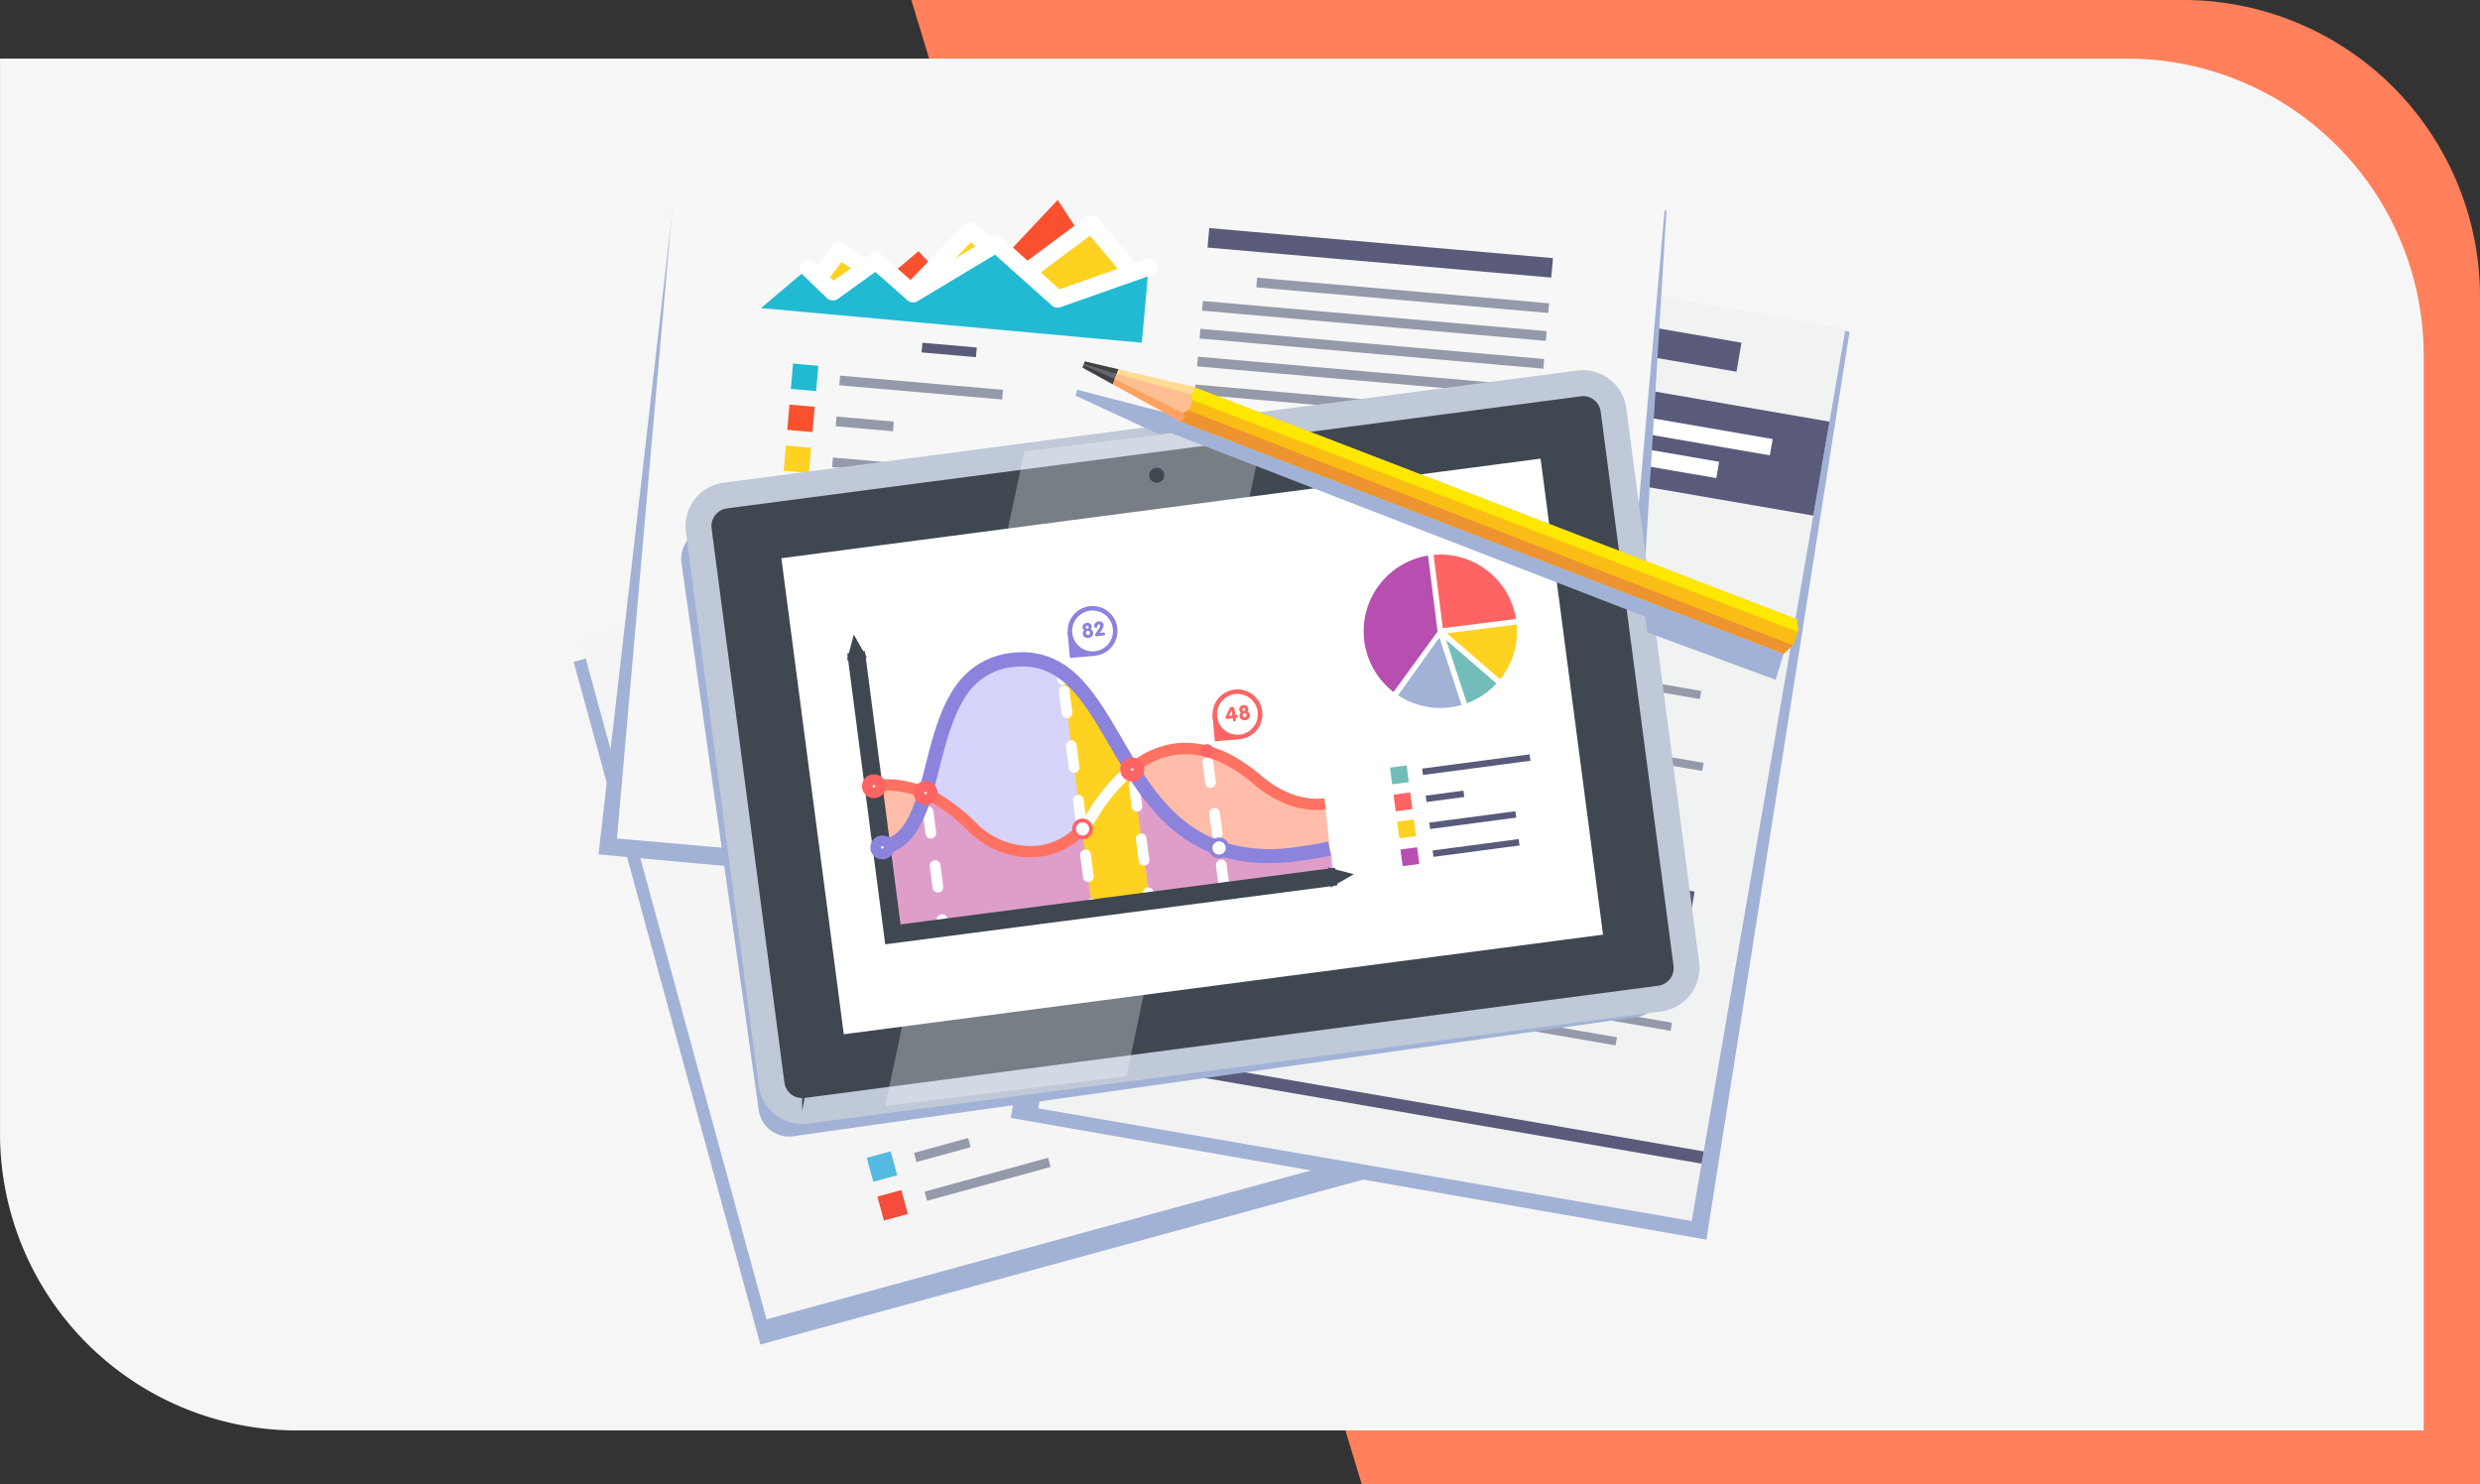 <svg xmlns="http://www.w3.org/2000/svg" width="542.948" height="325" viewBox="0 0 542.948 325">
  <rect x="0" y="0" width="542.948" height="325" fill="#333333" stroke="none"/>
  <g id="t1-s5" transform="translate(5495.948 5168)">
    <path id="Path_172227" data-name="Path 172227" d="M313-955a65,65,0,0,1,65,65v260H133.19L34.569-955Z" transform="translate(-5331 -4213)" fill="#ff805a"/>
    <path id="Rectángulo_36500" data-name="Rectángulo 36500" d="M-118.985,155.328V390.672H-584.6a65,65,0,0,1-65-65V90.328h465.62a65,65,0,0,1,65,65Z" transform="translate(-4846.343 -5245.5)" fill="#f6f6f6"/>
    <g id="Group_114057" data-name="Group 114057" transform="translate(-8582.031 -4997.49)">
      <g id="Group_113942" data-name="Group 113942" transform="translate(3211.672 -86.968)">
        <g id="Group_113926" data-name="Group 113926" transform="translate(0 5.51)" style="mix-blend-mode: multiply;isolation: isolate">
          <rect id="Rectangle_36993" data-name="Rectangle 36993" width="211.539" height="154.881" transform="matrix(0.965, -0.264, 0.264, 0.965, 0, 55.851)" fill="#a2b2d6"/>
        </g>
        <g id="Group_113927" data-name="Group 113927" transform="translate(1.336)">
          <rect id="Rectangle_36994" data-name="Rectangle 36994" width="211.539" height="154.881" transform="matrix(0.965, -0.264, 0.264, 0.965, 0, 55.851)" fill="#f5f5f5"/>
        </g>
        <g id="Group_113928" data-name="Group 113928" transform="translate(115.691 19.238)">
          <rect id="Rectangle_36995" data-name="Rectangle 36995" width="73.847" height="4.18" transform="translate(0 19.497) rotate(-15.309)" fill="#949aaa"/>
          <rect id="Rectangle_36996" data-name="Rectangle 36996" width="62.712" height="2.077" transform="matrix(0.965, -0.264, 0.264, 0.965, 13.293, 25.886)" fill="#949aaa"/>
          <rect id="Rectangle_36997" data-name="Rectangle 36997" width="73.847" height="2.078" transform="matrix(0.965, -0.264, 0.264, 0.965, 4.133, 34.597)" fill="#949aaa"/>
          <rect id="Rectangle_36998" data-name="Rectangle 36998" width="73.847" height="2.078" transform="translate(5.713 40.368) rotate(-15.309)" fill="#949aaa"/>
          <rect id="Rectangle_36999" data-name="Rectangle 36999" width="73.847" height="2.078" transform="translate(7.293 46.139) rotate(-15.309)" fill="#949aaa"/>
          <rect id="Rectangle_37000" data-name="Rectangle 37000" width="73.847" height="2.077" transform="translate(8.872 51.911) rotate(-15.309)" fill="#949aaa"/>
          <rect id="Rectangle_37001" data-name="Rectangle 37001" width="73.847" height="2.078" transform="translate(10.533 57.978) rotate(-15.309)" fill="#949aaa"/>
          <rect id="Rectangle_37002" data-name="Rectangle 37002" width="73.847" height="2.077" transform="translate(12.114 63.75) rotate(-15.309)" fill="#949aaa"/>
          <rect id="Rectangle_37003" data-name="Rectangle 37003" width="54.874" height="2.077" transform="translate(13.693 69.522) rotate(-15.309)" fill="#949aaa"/>
        </g>
        <g id="Group_113931" data-name="Group 113931" transform="translate(45.066 109.097)">
          <g id="Group_113929" data-name="Group 113929" transform="translate(19.108 56.516)">
            <rect id="Rectangle_37004" data-name="Rectangle 37004" width="5.43" height="5.431" transform="matrix(0.965, -0.264, 0.264, 0.965, 0, 4.338)" fill="#54bae2"/>
            <rect id="Rectangle_37005" data-name="Rectangle 37005" width="12.299" height="2.077" transform="translate(10.336 3.247) rotate(-15.309)" fill="#949aaa"/>
            <rect id="Rectangle_37006" data-name="Rectangle 37006" width="5.43" height="5.431" transform="translate(2.323 12.822) rotate(-15.306)" fill="#f44d3b"/>
            <rect id="Rectangle_37007" data-name="Rectangle 37007" width="28.04" height="2.077" transform="translate(12.659 11.732) rotate(-15.309)" fill="#949aaa"/>
          </g>
          <rect id="Rectangle_37008" data-name="Rectangle 37008" width="11.674" height="2.077" transform="translate(41.989 48.463) rotate(-15.31)" fill="#5a5a7a"/>
          <g id="Group_113930" data-name="Group 113930">
            <rect id="Rectangle_37009" data-name="Rectangle 37009" width="1.843" height="35.386" transform="translate(0 18.162) rotate(-15.313)" fill="#54bae2"/>
            <rect id="Rectangle_37010" data-name="Rectangle 37010" width="1.844" height="21.01" transform="translate(5.573 31.541) rotate(-15.314)" fill="#f44d3b"/>
            <rect id="Rectangle_37011" data-name="Rectangle 37011" width="1.844" height="29.857" transform="translate(7.86 21.742) rotate(-15.309)" fill="#54bae2"/>
            <rect id="Rectangle_37012" data-name="Rectangle 37012" width="1.842" height="25.433" transform="translate(10.809 25.521) rotate(-15.294)" fill="#f44d3b"/>
            <rect id="Rectangle_37013" data-name="Rectangle 37013" width="1.843" height="16.587" transform="translate(17.765 32.788) rotate(-15.29)" fill="#54bae2"/>
            <rect id="Rectangle_37014" data-name="Rectangle 37014" width="1.844" height="20.17" transform="translate(18.592 28.849) rotate(-15.325)" fill="#f44d3b"/>
            <rect id="Rectangle_37015" data-name="Rectangle 37015" width="1.843" height="23.579" transform="translate(22.316 24.294) rotate(-15.308)" fill="#54bae2"/>
            <rect id="Rectangle_37016" data-name="Rectangle 37016" width="1.843" height="6.393" transform="translate(28.631 40.384) rotate(-15.307)" fill="#f44d3b"/>
            <rect id="Rectangle_37017" data-name="Rectangle 37017" width="1.843" height="31.331" transform="translate(26.669 15.065) rotate(-15.31)" fill="#54bae2"/>
            <rect id="Rectangle_37018" data-name="Rectangle 37018" width="1.843" height="35.017" transform="matrix(0.964, -0.264, 0.264, 0.964, 27.472, 11.024)" fill="#f44d3b"/>
            <rect id="Rectangle_37019" data-name="Rectangle 37019" width="1.843" height="18.43" transform="translate(36.476 25.756) rotate(-15.304)" fill="#54bae2"/>
            <rect id="Rectangle_37020" data-name="Rectangle 37020" width="1.842" height="32.806" transform="matrix(0.965, -0.264, 0.264, 0.965, 34.461, 11.403)" fill="#f44d3b"/>
            <rect id="Rectangle_37021" data-name="Rectangle 37021" width="1.843" height="23.222" transform="translate(41.608 19.384) rotate(-15.317)" fill="#54bae2"/>
            <rect id="Rectangle_37022" data-name="Rectangle 37022" width="1.843" height="21.644" transform="translate(43.802 20.419) rotate(-15.321)" fill="#f44d3b"/>
            <rect id="Rectangle_37023" data-name="Rectangle 37023" width="1.844" height="13.995" transform="translate(50.443 26.531) rotate(-15.309)" fill="#54bae2"/>
            <rect id="Rectangle_37024" data-name="Rectangle 37024" width="1.843" height="10.447" transform="translate(53.16 29.465) rotate(-15.299)" fill="#f44d3b"/>
            <rect id="Rectangle_37025" data-name="Rectangle 37025" width="1.842" height="7.741" transform="translate(58.495 30.812) rotate(-15.315)" fill="#75cf33"/>
            <rect id="Rectangle_37026" data-name="Rectangle 37026" width="1.843" height="25.433" transform="translate(55.599 13.261) rotate(-15.317)" fill="#f2274d"/>
            <rect id="Rectangle_37027" data-name="Rectangle 37027" width="1.843" height="28.014" transform="translate(59.541 9.506) rotate(-15.315)" fill="#75cf33"/>
            <rect id="Rectangle_37028" data-name="Rectangle 37028" width="1.843" height="36.86" transform="matrix(0.965, -0.264, 0.264, 0.965, 58.988, 0.486)" fill="#f2274d"/>
            <rect id="Rectangle_37029" data-name="Rectangle 37029" width="1.843" height="17.324" transform="translate(68.762 18.065) rotate(-15.318)" fill="#75cf33"/>
            <rect id="Rectangle_37030" data-name="Rectangle 37030" width="1.843" height="14.64" transform="translate(71.25 20.166) rotate(-15.306)" fill="#f2274d"/>
            <rect id="Rectangle_37031" data-name="Rectangle 37031" width="1.842" height="10.321" transform="matrix(0.965, -0.264, 0.264, 0.965, 77.012, 23.068)" fill="#75cf33"/>
            <rect id="Rectangle_37032" data-name="Rectangle 37032" width="1.844" height="5.862" transform="matrix(0.965, -0.264, 0.264, 0.965, 79.967, 26.882)" fill="#f2274d"/>
          </g>
        </g>
        <g id="Group_113934" data-name="Group 113934" transform="translate(31.82 46.793)">
          <g id="Group_113932" data-name="Group 113932" transform="translate(10.437 39.739)">
            <rect id="Rectangle_37033" data-name="Rectangle 37033" width="5.43" height="5.431" transform="translate(0 10.331) rotate(-15.308)" fill="#317ab0"/>
            <rect id="Rectangle_37034" data-name="Rectangle 37034" width="34.997" height="2.077" transform="translate(10.335 9.24) rotate(-15.309)" fill="#949aaa"/>
            <rect id="Rectangle_37035" data-name="Rectangle 37035" width="5.43" height="5.43" transform="translate(2.322 18.816) rotate(-15.306)" fill="#f2274d"/>
            <rect id="Rectangle_37036" data-name="Rectangle 37036" width="12.3" height="2.077" transform="translate(12.658 17.725) rotate(-15.309)" fill="#949aaa"/>
            <rect id="Rectangle_37037" data-name="Rectangle 37037" width="5.43" height="5.43" transform="translate(4.645 27.3) rotate(-15.309)" fill="#ffd121"/>
            <rect id="Rectangle_37038" data-name="Rectangle 37038" width="28.04" height="2.077" transform="matrix(0.965, -0.264, 0.264, 0.965, 14.98, 26.21)" fill="#949aaa"/>
          </g>
          <rect id="Rectangle_37039" data-name="Rectangle 37039" width="11.674" height="2.077" transform="translate(34.842 36.267) rotate(-15.309)" fill="#949aaa"/>
          <g id="Group_113933" data-name="Group 113933" transform="translate(0 0)">
            <path id="Path_172964" data-name="Path 172964" d="M3290.218,42.043l7.955-9.875,11.325,4.6,14.4-25.259,15.995,15.162-48.825,16.326Z" transform="translate(-3269.463 -11.506)" fill="#f2274d"/>
            <path id="Path_172965" data-name="Path 172965" d="M3337.517,23.782l-7.22-6.906-17.471,11.888-13.064-2.8-8.131,16.366-16.513-2.059-4.347,10.073,67.6-19.1Z" transform="translate(-3263.033 -13.282)" fill="#ffd121"/>
            <path id="Path_172966" data-name="Path 172966" d="M3259.211,55.592l6.478-11.544,6.716,2.9,6.3-9.423,9.922,3.8L3303.5,24.742l13.484,3.188,16.851-9.642,4.3,15.7Z" transform="translate(-3259.211 -13.749)" fill="#317ab0"/>
          </g>
        </g>
        <g id="Group_113941" data-name="Group 113941" transform="translate(139.081 89.554)">
          <g id="Group_113935" data-name="Group 113935" transform="translate(12.789 46.061)">
            <rect id="Rectangle_37040" data-name="Rectangle 37040" width="5.43" height="5.431" transform="translate(0 10.331) rotate(-15.308)" fill="#6b2d6e"/>
            <rect id="Rectangle_37041" data-name="Rectangle 37041" width="34.996" height="2.077" transform="translate(10.336 9.24) rotate(-15.309)" fill="#949aaa"/>
            <rect id="Rectangle_37042" data-name="Rectangle 37042" width="5.431" height="5.431" transform="translate(2.323 18.816) rotate(-15.308)" fill="#f2274d"/>
            <rect id="Rectangle_37043" data-name="Rectangle 37043" width="12.3" height="2.077" transform="matrix(0.965, -0.264, 0.264, 0.965, 12.659, 17.725)" fill="#949aaa"/>
          </g>
          <rect id="Rectangle_37044" data-name="Rectangle 37044" width="11.674" height="2.077" transform="translate(33.406 43.626) rotate(-15.309)" fill="#949aaa"/>
          <g id="Group_113940" data-name="Group 113940">
            <path id="Path_172967" data-name="Path 172967" d="M3519.168,102.394a1.333,1.333,0,1,1-1.637-.934A1.334,1.334,0,0,1,3519.168,102.394Z" transform="translate(-3451.561 -83.995)" fill="#f2274d"/>
            <path id="Path_172968" data-name="Path 172968" d="M3498.862,94.952a1.333,1.333,0,1,1-1.636-.934A1.333,1.333,0,0,1,3498.862,94.952Z" transform="translate(-3444.846 -81.535)" fill="#f2274d"/>
            <path id="Path_172969" data-name="Path 172969" d="M3479.63,112.778a1.333,1.333,0,1,1-1.637-.934A1.332,1.332,0,0,1,3479.63,112.778Z" transform="translate(-3438.487 -87.429)" fill="#f2274d"/>
            <path id="Path_172970" data-name="Path 172970" d="M3463.281,110.973a1.333,1.333,0,1,1-1.638-.934A1.331,1.331,0,0,1,3463.281,110.973Z" transform="translate(-3433.081 -86.832)" fill="#f2274d"/>
            <path id="Path_172971" data-name="Path 172971" d="M3458.434,125.375a1.333,1.333,0,1,1-1.637-.932A1.333,1.333,0,0,1,3458.434,125.375Z" transform="translate(-3431.479 -91.594)" fill="#f2274d"/>
            <path id="Path_172972" data-name="Path 172972" d="M3435.268,126.212a1.333,1.333,0,1,1-1.638-.933A1.332,1.332,0,0,1,3435.268,126.212Z" transform="translate(-3423.819 -91.871)" fill="#f2274d"/>
            <g id="Group_113937" data-name="Group 113937">
              <path id="Path_172973" data-name="Path 172973" d="M3422.075,139.82a1.333,1.333,0,1,1-1.637-.934A1.331,1.331,0,0,1,3422.075,139.82Z" transform="translate(-3419.457 -96.37)" fill="#6b2d6e"/>
              <path id="Path_172974" data-name="Path 172974" d="M3430.187,100.62a1.333,1.333,0,1,1-1.638-.934A1.332,1.332,0,0,1,3430.187,100.62Z" transform="translate(-3422.139 -83.409)" fill="#6b2d6e"/>
              <path id="Path_172975" data-name="Path 172975" d="M3452,114.06a1.332,1.332,0,1,1-1.636-.934A1.332,1.332,0,0,1,3452,114.06Z" transform="translate(-3429.353 -87.852)" fill="#6b2d6e"/>
              <path id="Path_172976" data-name="Path 172976" d="M3464.677,91.046a1.333,1.333,0,1,1-1.636-.934A1.333,1.333,0,0,1,3464.677,91.046Z" transform="translate(-3433.543 -80.243)" fill="#6b2d6e"/>
              <path id="Path_172977" data-name="Path 172977" d="M3479.887,100.718a1.333,1.333,0,1,1-1.638-.933A1.334,1.334,0,0,1,3479.887,100.718Z" transform="translate(-3438.572 -83.441)" fill="#6b2d6e"/>
              <path id="Path_172978" data-name="Path 172978" d="M3489.109,76.5a1.333,1.333,0,1,1-1.637-.934A1.333,1.333,0,0,1,3489.109,76.5Z" transform="translate(-3441.622 -75.433)" fill="#6b2d6e"/>
              <path id="Path_172979" data-name="Path 172979" d="M3506.595,83.568a1.334,1.334,0,1,1-1.638-.933A1.335,1.335,0,0,1,3506.595,83.568Z" transform="translate(-3447.402 -77.771)" fill="#6b2d6e"/>
              <path id="Path_172980" data-name="Path 172980" d="M3518.764,76.373a1.333,1.333,0,1,1-1.637-.934A1.332,1.332,0,0,1,3518.764,76.373Z" transform="translate(-3451.427 -75.391)" fill="#6b2d6e"/>
              <g id="Group_113936" data-name="Group 113936" transform="translate(0.777 0.88)">
                <path id="Path_172981" data-name="Path 172981" d="M3421.486,119.971l-.868-.187,5.8-27.038,14.569,9.037L3449.7,86.5l9.979,6.407,5.641-16.2,12.616,4.986,7.677-4.8.472.753-8.057,5.036-12.173-4.81-5.706,16.386-10.139-6.509-8.709,15.275-14.28-8.859Z" transform="translate(-3420.618 -76.706)" fill="#6b2d6e"/>
              </g>
            </g>
            <g id="Group_113939" data-name="Group 113939" transform="translate(1.362 12.858)">
              <path id="Path_172982" data-name="Path 172982" d="M3424.11,145.781a1.332,1.332,0,1,1-1.636-.934A1.332,1.332,0,0,1,3424.11,145.781Z" transform="translate(-3421.491 -111.199)" fill="#f2274d"/>
              <g id="Group_113938" data-name="Group 113938" transform="translate(0.636)">
                <path id="Path_172983" data-name="Path 172983" d="M3423.213,130.3l-.771-.44,7.661-13.871,15.8-.529,3.261-9.748,10.742,1.727L3473.032,94.6l13.757,5.63-.337.823-13.217-5.409-13.03,12.744-10.456-1.681-3.215,9.62-15.905.532Z" transform="translate(-3422.441 -94.601)" fill="#f2274d"/>
              </g>
            </g>
          </g>
        </g>
      </g>
      <g id="Group_113950" data-name="Group 113950" transform="translate(3307.362 -123.23)">
        <path id="Path_172984" data-name="Path 172984" d="M3535.083-87.007l-146.777-22.949-7.03,40.786-.028.159h0L3354.631,85.765l152.305,26.641L3538.28-86.367Z" transform="translate(-3354.631 111.71)" fill="#a2b2d6" style="mix-blend-mode: multiply;isolation: isolate"/>
        <g id="Group_113949" data-name="Group 113949" transform="translate(6.032)">
          <rect id="Rectangle_37045" data-name="Rectangle 37045" width="198.268" height="145.165" transform="translate(0 195.388) rotate(-80.221)" fill="#f1f2f2"/>
          <rect id="Rectangle_37046" data-name="Rectangle 37046" width="20.871" height="145.165" transform="translate(26.618 40.945) rotate(-80.221)" fill="#5a5a7a"/>
          <rect id="Rectangle_37047" data-name="Rectangle 37047" width="6.44" height="89.587" transform="translate(64.572 18.885) rotate(-80.221)" fill="#5a5a7a"/>
          <g id="Group_113943" data-name="Group 113943" transform="translate(51.508 30.085)">
            <rect id="Rectangle_37048" data-name="Rectangle 37048" width="3.627" height="88.799" transform="translate(9.426 12.228) rotate(-80.221)" fill="#fff"/>
            <rect id="Rectangle_37049" data-name="Rectangle 37049" width="3.628" height="110.318" transform="matrix(0.17, -0.985, 0.985, 0.17, 0, 3.575)" fill="#fff"/>
          </g>
          <rect id="Rectangle_37050" data-name="Rectangle 37050" width="2.717" height="145.165" transform="translate(2.165 182.825) rotate(-80.221)" fill="#5a5a7a"/>
          <g id="Group_113944" data-name="Group 113944" transform="translate(38.937 59.764)">
            <path id="Path_172985" data-name="Path 172985" d="M3472.3,31.638l.588,28.223a32.406,32.406,0,0,0,14.453-4.345Z" transform="translate(-3438.509 5.128)" fill="#6b2d6e"/>
            <path id="Path_172986" data-name="Path 172986" d="M3474.018,27.714l15.9,25.241a32.415,32.415,0,0,0,13.5-20.174Z" transform="translate(-3439.075 6.425)" fill="#ffd121"/>
            <path id="Path_172987" data-name="Path 172987" d="M3503.3,13.926a32.515,32.515,0,0,0-25.535-36.169l-5.317,30.852Z" transform="translate(-3438.556 22.943)" fill="#75cf33"/>
            <path id="Path_172988" data-name="Path 172988" d="M3456.894,28.831,3432.989,47.2a32.39,32.39,0,0,0,19.519,11.3,32.811,32.811,0,0,0,5.015.472Z" transform="translate(-3425.509 6.056)" fill="#f2274d"/>
            <path id="Path_172989" data-name="Path 172989" d="M3422.292,3.707a32.361,32.361,0,0,0,2.036,18.055l.995,2.152a32.747,32.747,0,0,0,2.526,4.175L3453.173,9l.1-.584,2.178-12.635,3.234-18.771A32.515,32.515,0,0,0,3422.292,3.707Z" transform="translate(-3421.814 23.289)" fill="#317ab0"/>
          </g>
          <g id="Group_113945" data-name="Group 113945" transform="translate(32.072 129.881)">
            <rect id="Rectangle_37051" data-name="Rectangle 37051" width="40.973" height="7.189" transform="translate(0 40.378) rotate(-80.22)" fill="#2e97cc"/>
            <rect id="Rectangle_37052" data-name="Rectangle 37052" width="27.076" height="7.188" transform="matrix(0.17, -0.985, 0.985, 0.17, 10.877, 42.253)" fill="#bcd81a"/>
            <rect id="Rectangle_37053" data-name="Rectangle 37053" width="19.429" height="7.188" transform="translate(21.693 44.117) rotate(-80.221)" fill="#ffc022"/>
            <rect id="Rectangle_37054" data-name="Rectangle 37054" width="13.538" height="7.189" transform="matrix(0.17, -0.985, 0.985, 0.17, 32.474, 45.975)" fill="#8a379b"/>
            <rect id="Rectangle_37055" data-name="Rectangle 37055" width="22.943" height="7.189" transform="translate(43.29 47.839) rotate(-80.222)" fill="#f44d3b"/>
          </g>
          <g id="Group_113946" data-name="Group 113946" transform="translate(109.255 81.897)">
            <rect id="Rectangle_37056" data-name="Rectangle 37056" width="4.707" height="4.707" transform="translate(5.209 4.639) rotate(-80.22)" fill="#317ab0"/>
            <rect id="Rectangle_37057" data-name="Rectangle 37057" width="1.801" height="30.334" transform="translate(14.217 4.717) rotate(-80.222)" fill="#949aaa"/>
            <rect id="Rectangle_37058" data-name="Rectangle 37058" width="4.707" height="4.707" transform="translate(3.913 12.153) rotate(-80.223)" fill="#75cf33"/>
            <rect id="Rectangle_37059" data-name="Rectangle 37059" width="1.801" height="10.661" transform="translate(12.922 12.232) rotate(-80.222)" fill="#949aaa"/>
            <rect id="Rectangle_37060" data-name="Rectangle 37060" width="4.707" height="4.707" transform="translate(2.619 19.668) rotate(-80.22)" fill="#ffd121"/>
            <rect id="Rectangle_37061" data-name="Rectangle 37061" width="1.801" height="24.304" transform="translate(11.627 19.746) rotate(-80.221)" fill="#949aaa"/>
            <rect id="Rectangle_37062" data-name="Rectangle 37062" width="4.707" height="4.707" transform="translate(1.324 27.182) rotate(-80.222)" fill="#6b2d6e"/>
            <rect id="Rectangle_37063" data-name="Rectangle 37063" width="1.801" height="18.127" transform="matrix(0.17, -0.985, 0.985, 0.17, 10.332, 27.26)" fill="#949aaa"/>
            <rect id="Rectangle_37064" data-name="Rectangle 37064" width="4.707" height="4.707" transform="matrix(0.17, -0.985, 0.985, 0.17, 0, 34.86)" fill="#f2274d"/>
            <rect id="Rectangle_37065" data-name="Rectangle 37065" width="1.801" height="27.499" transform="matrix(0.17, -0.985, 0.985, 0.17, 9.008, 34.938)" fill="#949aaa"/>
          </g>
          <g id="Group_113947" data-name="Group 113947" transform="translate(16.655 67.338)">
            <path id="Path_172990" data-name="Path 172990" d="M3408.122-9.325a2.266,2.266,0,0,1-2.617,1.847,2.264,2.264,0,0,1-1.846-2.616,2.265,2.265,0,0,1,2.616-1.847A2.266,2.266,0,0,1,3408.122-9.325Z" transform="translate(-3393.519 11.974)" fill="#231f20"/>
            <path id="Path_172991" data-name="Path 172991" d="M3393.022,78.284a2.264,2.264,0,1,1-1.847-2.616A2.265,2.265,0,0,1,3393.022,78.284Z" transform="translate(-3388.526 -16.994)" fill="#231f20"/>
          </g>
          <g id="Group_113948" data-name="Group 113948" transform="translate(94.137 140.436)">
            <rect id="Rectangle_37066" data-name="Rectangle 37066" width="3.623" height="44.056" transform="translate(5.519 3.57) rotate(-80.221)" fill="#5a5a7a"/>
            <rect id="Rectangle_37067" data-name="Rectangle 37067" width="1.801" height="37.413" transform="translate(10.951 11.164) rotate(-80.221)" fill="#949aaa"/>
            <rect id="Rectangle_37068" data-name="Rectangle 37068" width="1.801" height="44.056" transform="translate(3.524 15.147) rotate(-80.221)" fill="#949aaa"/>
            <rect id="Rectangle_37069" data-name="Rectangle 37069" width="1.801" height="44.056" transform="translate(2.643 20.258) rotate(-80.221)" fill="#949aaa"/>
            <rect id="Rectangle_37070" data-name="Rectangle 37070" width="1.801" height="44.056" transform="translate(1.762 25.369) rotate(-80.221)" fill="#949aaa"/>
            <rect id="Rectangle_37071" data-name="Rectangle 37071" width="1.8" height="44.056" transform="translate(0.881 30.48) rotate(-80.221)" fill="#949aaa"/>
            <rect id="Rectangle_37072" data-name="Rectangle 37072" width="1.801" height="32.736" transform="matrix(0.17, -0.985, 0.985, 0.17, 0, 35.592)" fill="#949aaa"/>
          </g>
          <rect id="Rectangle_37073" data-name="Rectangle 37073" width="1.801" height="10.119" transform="translate(59.662 130.872) rotate(-80.223)" fill="#949aaa"/>
          <rect id="Rectangle_37074" data-name="Rectangle 37074" width="1.801" height="10.119" transform="translate(51.24 179.734) rotate(-80.223)" fill="#5a5a7a"/>
        </g>
      </g>
      <g id="Group_113984" data-name="Group 113984" transform="translate(3217.111 -144.798)">
        <path id="Path_172992" data-name="Path 172992" d="M3238.241-143.738,3219.8,16.9l224,20.489,9.806-161.45Z" transform="translate(-3219.797 144.447)" fill="#a2b2d6" style="mix-blend-mode: multiply;isolation: isolate"/>
        <g id="Group_113983" data-name="Group 113983" transform="translate(4.047)">
          <g id="Group_113951" data-name="Group 113951">
            <rect id="Rectangle_37075" data-name="Rectangle 37075" width="158.471" height="216.442" transform="translate(0 157.864) rotate(-84.981)" fill="#f7f7f7"/>
          </g>
          <g id="Group_113952" data-name="Group 113952" transform="translate(124.838 24.226)">
            <rect id="Rectangle_37076" data-name="Rectangle 37076" width="4.277" height="75.559" transform="matrix(0.087, -0.996, 0.996, 0.087, 4.455, 4.26)" fill="#5a5a7a"/>
            <rect id="Rectangle_37077" data-name="Rectangle 37077" width="2.125" height="64.166" transform="translate(15.126 12.971) rotate(-84.981)" fill="#949aaa"/>
            <rect id="Rectangle_37078" data-name="Rectangle 37078" width="2.126" height="75.559" transform="translate(3.241 18.074) rotate(-84.981)" fill="#949aaa"/>
            <rect id="Rectangle_37079" data-name="Rectangle 37079" width="2.126" height="75.559" transform="translate(2.706 24.173) rotate(-84.981)" fill="#949aaa"/>
            <rect id="Rectangle_37080" data-name="Rectangle 37080" width="2.126" height="75.559" transform="translate(2.17 30.272) rotate(-84.981)" fill="#949aaa"/>
            <rect id="Rectangle_37081" data-name="Rectangle 37081" width="2.125" height="75.558" transform="translate(1.635 36.371) rotate(-84.981)" fill="#949aaa"/>
            <rect id="Rectangle_37082" data-name="Rectangle 37082" width="2.126" height="75.558" transform="translate(1.072 42.783) rotate(-84.981)" fill="#949aaa"/>
            <rect id="Rectangle_37083" data-name="Rectangle 37083" width="2.125" height="75.558" transform="translate(0.536 48.882) rotate(-84.981)" fill="#949aaa"/>
            <rect id="Rectangle_37084" data-name="Rectangle 37084" width="2.125" height="56.146" transform="matrix(0.087, -0.996, 0.996, 0.087, 0, 54.981)" fill="#949aaa"/>
          </g>
          <g id="Group_113955" data-name="Group 113955" transform="translate(27.275 84.057)">
            <g id="Group_113953" data-name="Group 113953" transform="translate(5.051 47.754)">
              <rect id="Rectangle_37085" data-name="Rectangle 37085" width="5.556" height="5.556" transform="translate(0.788 5.535) rotate(-84.982)" fill="#75cf33"/>
              <rect id="Rectangle_37086" data-name="Rectangle 37086" width="2.126" height="12.584" transform="translate(11.392 4.744) rotate(-84.98)" fill="#949aaa"/>
              <rect id="Rectangle_37087" data-name="Rectangle 37087" width="5.557" height="5.556" transform="translate(0 14.502) rotate(-84.979)" fill="#f2274d"/>
              <rect id="Rectangle_37088" data-name="Rectangle 37088" width="2.125" height="28.69" transform="translate(10.604 13.711) rotate(-84.981)" fill="#949aaa"/>
            </g>
            <rect id="Rectangle_37089" data-name="Rectangle 37089" width="2.125" height="11.945" transform="translate(32.496 46.115) rotate(-84.981)" fill="#5a5a7a"/>
            <g id="Group_113954" data-name="Group 113954" transform="translate(0 0)">
              <rect id="Rectangle_37090" data-name="Rectangle 37090" width="36.206" height="1.885" transform="translate(0 36.067) rotate(-84.98)" fill="#bcd81a"/>
              <rect id="Rectangle_37091" data-name="Rectangle 37091" width="21.497" height="1.886" transform="matrix(0.087, -0.996, 0.996, 0.087, 1.878, 36.232)" fill="#f95130"/>
              <rect id="Rectangle_37092" data-name="Rectangle 37092" width="30.549" height="1.887" transform="matrix(0.088, -0.996, 0.996, 0.088, 6.759, 36.661)" fill="#bcd81a"/>
              <rect id="Rectangle_37093" data-name="Rectangle 37093" width="26.023" height="1.885" transform="translate(8.639 36.826) rotate(-84.973)" fill="#f95130"/>
              <rect id="Rectangle_37094" data-name="Rectangle 37094" width="16.972" height="1.885" transform="translate(13.524 37.255) rotate(-84.979)" fill="#bcd81a"/>
              <rect id="Rectangle_37095" data-name="Rectangle 37095" width="20.637" height="1.887" transform="matrix(0.087, -0.996, 0.996, 0.087, 15.403, 37.42)" fill="#f95130"/>
              <rect id="Rectangle_37096" data-name="Rectangle 37096" width="24.126" height="1.886" transform="translate(20.29 37.849) rotate(-84.994)" fill="#bcd81a"/>
              <rect id="Rectangle_37097" data-name="Rectangle 37097" width="6.541" height="1.885" transform="translate(22.166 38.014) rotate(-84.987)" fill="#f95130"/>
              <rect id="Rectangle_37098" data-name="Rectangle 37098" width="32.057" height="1.885" transform="matrix(0.087, -0.996, 0.996, 0.087, 27.052, 38.443)" fill="#bcd81a"/>
              <rect id="Rectangle_37099" data-name="Rectangle 37099" width="35.829" height="1.886" transform="translate(28.928 38.608) rotate(-84.98)" fill="#f95130"/>
              <rect id="Rectangle_37100" data-name="Rectangle 37100" width="18.857" height="1.885" transform="matrix(0.088, -0.996, 0.996, 0.088, 33.811, 39.036)" fill="#bcd81a"/>
              <rect id="Rectangle_37101" data-name="Rectangle 37101" width="33.566" height="1.885" transform="matrix(0.088, -0.996, 0.996, 0.088, 35.691, 39.202)" fill="#f95130"/>
              <rect id="Rectangle_37102" data-name="Rectangle 37102" width="23.76" height="1.886" transform="translate(40.576 39.631) rotate(-84.986)" fill="#bcd81a"/>
              <rect id="Rectangle_37103" data-name="Rectangle 37103" width="22.146" height="1.886" transform="translate(42.453 39.796) rotate(-84.976)" fill="#f95130"/>
              <rect id="Rectangle_37104" data-name="Rectangle 37104" width="14.32" height="1.887" transform="matrix(0.087, -0.996, 0.996, 0.087, 47.338, 40.225)" fill="#bcd81a"/>
              <rect id="Rectangle_37105" data-name="Rectangle 37105" width="10.69" height="1.886" transform="matrix(0.088, -0.996, 0.996, 0.088, 49.214, 40.389)" fill="#f95130"/>
              <rect id="Rectangle_37106" data-name="Rectangle 37106" width="7.92" height="1.885" transform="translate(54.101 40.819) rotate(-84.982)" fill="#bcd81a"/>
              <rect id="Rectangle_37107" data-name="Rectangle 37107" width="26.023" height="1.886" transform="translate(55.978 40.984) rotate(-84.979)" fill="#f95130"/>
              <rect id="Rectangle_37108" data-name="Rectangle 37108" width="28.663" height="1.886" transform="translate(60.859 41.412) rotate(-84.966)" fill="#bcd81a"/>
              <rect id="Rectangle_37109" data-name="Rectangle 37109" width="37.714" height="1.885" transform="matrix(0.087, -0.996, 0.996, 0.087, 62.742, 41.578)" fill="#f95130"/>
              <rect id="Rectangle_37110" data-name="Rectangle 37110" width="17.726" height="1.886" transform="matrix(0.087, -0.996, 0.996, 0.087, 67.627, 42.007)" fill="#bcd81a"/>
              <rect id="Rectangle_37111" data-name="Rectangle 37111" width="14.98" height="1.886" transform="matrix(0.087, -0.996, 0.996, 0.087, 69.504, 42.172)" fill="#f95130"/>
              <rect id="Rectangle_37112" data-name="Rectangle 37112" width="10.56" height="1.885" transform="translate(74.389 42.601) rotate(-84.987)" fill="#bcd81a"/>
              <rect id="Rectangle_37113" data-name="Rectangle 37113" width="5.997" height="1.886" transform="translate(76.266 42.765) rotate(-84.977)" fill="#f95130"/>
            </g>
          </g>
          <g id="Group_113957" data-name="Group 113957" transform="translate(36.489 49.327)">
            <g id="Group_113956" data-name="Group 113956" transform="translate(0 4.568)">
              <rect id="Rectangle_37114" data-name="Rectangle 37114" width="5.556" height="5.556" transform="matrix(0.087, -0.996, 0.996, 0.087, 1.575, 5.535)" fill="#22bad3"/>
              <rect id="Rectangle_37115" data-name="Rectangle 37115" width="2.125" height="35.808" transform="matrix(0.087, -0.996, 0.996, 0.087, 12.179, 4.744)" fill="#949aaa"/>
              <rect id="Rectangle_37116" data-name="Rectangle 37116" width="5.556" height="5.556" transform="matrix(0.087, -0.996, 0.996, 0.087, 0.788, 14.502)" fill="#f95130"/>
              <rect id="Rectangle_37117" data-name="Rectangle 37117" width="2.126" height="12.585" transform="translate(11.391 13.711) rotate(-84.981)" fill="#949aaa"/>
              <rect id="Rectangle_37118" data-name="Rectangle 37118" width="5.556" height="5.556" transform="matrix(0.087, -0.996, 0.996, 0.087, 0, 23.468)" fill="#ffd121"/>
              <rect id="Rectangle_37119" data-name="Rectangle 37119" width="2.126" height="28.69" transform="translate(10.604 22.678) rotate(-84.981)" fill="#949aaa"/>
            </g>
            <rect id="Rectangle_37120" data-name="Rectangle 37120" width="2.125" height="11.945" transform="translate(30.197 2.117) rotate(-84.981)" fill="#5a5a7a"/>
          </g>
          <g id="Group_113982" data-name="Group 113982" transform="translate(118.72 93.271)">
            <g id="Group_113958" data-name="Group 113958" transform="translate(6.279 46.679)">
              <rect id="Rectangle_37121" data-name="Rectangle 37121" width="5.556" height="5.556" transform="matrix(0.087, -0.996, 0.996, 0.087, 0.788, 5.535)" fill="#6b2d6e"/>
              <rect id="Rectangle_37122" data-name="Rectangle 37122" width="2.125" height="35.806" transform="matrix(0.087, -0.996, 0.996, 0.087, 11.393, 4.745)" fill="#949aaa"/>
              <rect id="Rectangle_37123" data-name="Rectangle 37123" width="5.557" height="5.556" transform="matrix(0.087, -0.996, 0.996, 0.087, 0, 14.502)" fill="#f2274d"/>
              <rect id="Rectangle_37124" data-name="Rectangle 37124" width="2.126" height="12.585" transform="translate(10.605 13.711) rotate(-84.982)" fill="#949aaa"/>
            </g>
            <rect id="Rectangle_37125" data-name="Rectangle 37125" width="2.126" height="11.945" transform="matrix(0.087, -0.996, 0.996, 0.087, 31.685, 43.877)" fill="#5a5a7a"/>
            <g id="Group_113981" data-name="Group 113981" transform="translate(0 0)">
              <g id="Group_113960" data-name="Group 113960" transform="translate(69.627 26.805)">
                <g id="Group_113959" data-name="Group 113959">
                  <path id="Path_172993" data-name="Path 172993" d="M3509.158,38.091c-.04,0-.081,0-.121,0a1.571,1.571,0,0,1,.118-3.137c.041,0,.081,0,.122,0a1.571,1.571,0,0,1-.119,3.137Z" transform="translate(-3507.347 -34.711)" fill="#ff365c"/>
                  <path id="Path_172994" data-name="Path 172994" d="M3509.037,35.071c.035,0,.069,0,.1,0a1.332,1.332,0,0,1-.1,2.659c-.034,0-.068,0-.1,0a1.332,1.332,0,0,1,.1-2.659m0-.478h0a1.81,1.81,0,0,0-.136,3.614c.047,0,.093.005.14.005a1.817,1.817,0,0,0,1.8-1.672,1.808,1.808,0,0,0-1.666-1.942c-.047,0-.093-.005-.141-.005Z" transform="translate(-3507.229 -34.593)" fill="#ff365c"/>
                </g>
              </g>
              <g id="Group_113962" data-name="Group 113962" transform="translate(58.517 17.544)">
                <g id="Group_113961" data-name="Group 113961">
                  <path id="Path_172995" data-name="Path 172995" d="M3492.562,24.256c-.04,0-.08,0-.121,0a1.571,1.571,0,0,1,.119-3.137c.04,0,.081,0,.121,0a1.571,1.571,0,0,1-.118,3.137Z" transform="translate(-3490.749 -20.875)" fill="#ff365c"/>
                  <path id="Path_172996" data-name="Path 172996" d="M3492.441,21.236c.034,0,.068,0,.1,0a1.332,1.332,0,0,1-.1,2.659c-.034,0-.068,0-.1,0a1.332,1.332,0,0,1,.1-2.659m0-.479h0a1.819,1.819,0,0,0-1.8,1.673,1.809,1.809,0,0,0,1.667,1.942c.047,0,.094.005.14.005a1.81,1.81,0,0,0,1.371-2.987,1.8,1.8,0,0,0-1.235-.627c-.047,0-.093-.005-.139-.005Z" transform="translate(-3490.631 -20.757)" fill="#ff365c"/>
                </g>
              </g>
              <g id="Group_113964" data-name="Group 113964" transform="translate(42.391 24.435)">
                <g id="Group_113963" data-name="Group 113963">
                  <path id="Path_172997" data-name="Path 172997" d="M3468.469,34.55c-.041,0-.081,0-.122,0a1.57,1.57,0,0,1-1.446-1.685,1.577,1.577,0,0,1,1.564-1.452c.04,0,.081,0,.121,0a1.571,1.571,0,0,1-.118,3.137Z" transform="translate(-3466.658 -31.17)" fill="#ff365c"/>
                  <path id="Path_172998" data-name="Path 172998" d="M3468.348,31.531c.034,0,.069,0,.1,0a1.331,1.331,0,0,1-.1,2.659c-.034,0-.068,0-.1,0a1.331,1.331,0,0,1,.1-2.659m0-.479h0a1.81,1.81,0,0,0-.137,3.614c.047,0,.093.005.139.005a1.818,1.818,0,0,0,1.8-1.671,1.811,1.811,0,0,0-1.667-1.943c-.047,0-.093-.005-.139-.005Z" transform="translate(-3466.54 -31.052)" fill="#ff365c"/>
                </g>
              </g>
              <g id="Group_113966" data-name="Group 113966" transform="translate(32.505 19.615)">
                <g id="Group_113965" data-name="Group 113965" transform="translate(0 0)">
                  <path id="Path_172999" data-name="Path 172999" d="M3453.7,27.349c-.041,0-.081,0-.122,0a1.567,1.567,0,0,1-1.445-1.685,1.576,1.576,0,0,1,1.564-1.451c.04,0,.081,0,.121,0a1.571,1.571,0,0,1,1.445,1.687A1.576,1.576,0,0,1,3453.7,27.349Z" transform="translate(-3451.888 -23.969)" fill="#ff365c"/>
                  <path id="Path_173000" data-name="Path 173000" d="M3453.577,24.33c.034,0,.069,0,.1,0a1.332,1.332,0,0,1-.1,2.659c-.034,0-.069,0-.1,0a1.331,1.331,0,0,1,.1-2.659m0-.479h0a1.81,1.81,0,0,0-.137,3.614c.047,0,.094.005.14.005a1.816,1.816,0,0,0,1.8-1.671,1.808,1.808,0,0,0-1.665-1.943c-.047,0-.093-.005-.139-.005Z" transform="translate(-3451.77 -23.851)" fill="#ff365c"/>
                </g>
              </g>
              <g id="Group_113968" data-name="Group 113968" transform="translate(26.207 27.592)">
                <g id="Group_113967" data-name="Group 113967">
                  <path id="Path_173001" data-name="Path 173001" d="M3444.29,39.267c-.04,0-.08,0-.12,0a1.57,1.57,0,0,1,.118-3.136c.041,0,.081,0,.122,0a1.57,1.57,0,0,1-.12,3.136Z" transform="translate(-3442.479 -35.887)" fill="#ff365c"/>
                  <path id="Path_173002" data-name="Path 173002" d="M3444.169,36.248c.034,0,.069,0,.1,0a1.331,1.331,0,0,1-.1,2.658c-.034,0-.069,0-.1,0a1.331,1.331,0,0,1,.1-2.658m0-.479h0a1.817,1.817,0,0,0-1.8,1.671,1.811,1.811,0,0,0,1.667,1.942c.047,0,.094.005.14.005a1.818,1.818,0,0,0,1.8-1.671,1.81,1.81,0,0,0-1.667-1.942c-.047,0-.093-.005-.14-.005Z" transform="translate(-3442.361 -35.769)" fill="#ff365c"/>
                </g>
              </g>
              <g id="Group_113970" data-name="Group 113970" transform="translate(11.432 22.899)">
                <g id="Group_113969" data-name="Group 113969">
                  <path id="Path_173003" data-name="Path 173003" d="M3422.217,32.256c-.04,0-.08,0-.121,0a1.571,1.571,0,0,1,.119-3.137c.04,0,.08,0,.121,0a1.571,1.571,0,0,1-.119,3.137Z" transform="translate(-3420.406 -28.876)" fill="#ff365c"/>
                  <path id="Path_173004" data-name="Path 173004" d="M3422.1,29.236c.034,0,.068,0,.1,0a1.331,1.331,0,0,1-.1,2.659c-.034,0-.068,0-.1,0a1.331,1.331,0,0,1,.1-2.659m0-.478h0a1.81,1.81,0,0,0-1.373,2.988,1.8,1.8,0,0,0,1.236.626c.047,0,.093.005.139.005a1.819,1.819,0,0,0,1.8-1.671,1.812,1.812,0,0,0-1.668-1.942c-.047,0-.093-.005-.139-.005Z" transform="translate(-3420.288 -28.758)" fill="#ff365c"/>
                </g>
              </g>
              <g id="Group_113974" data-name="Group 113974" transform="translate(0.665)">
                <g id="Group_113973" data-name="Group 113973">
                  <g id="Group_113972" data-name="Group 113972">
                    <g id="Group_113971" data-name="Group 113971">
                      <path id="Path_173005" data-name="Path 173005" d="M3404.694,20.96l14.86-23.975,10.72,13.476L3443.62-.988l7.2,9.344,10.723-13.295,10.286,9.021,8.952-1.955.291,1.334-9.625,2.1-9.736-8.537-10.917,13.535L3443.418.986l-13.332,11.435L3419.693-.647l-13.837,22.326Z" transform="translate(-3404.365 5.283)" fill="#7a3c7d"/>
                      <path id="Path_173006" data-name="Path 173006" d="M3461.41-4.765,3471.6,4.172l8.837-1.93.189.867-9.274,2.025-9.832-8.622L3450.636,10,3443.292.471l-13.335,11.437L3419.506-1.231,3405.615,21.18l-.754-.467,14.555-23.484,10.663,13.4L3443.421-.812l7.232,9.385L3461.41-4.765m-.059-.688-.313.388L3450.662,7.8,3443.8-1.1l-.307-.4-.383.328L3430.143,9.947,3419.79-3.069l-.423-.531-.357.578L3404.454,20.46l-.252.407.407.252.754.467.406.252.252-.407L3419.554-.4l10.028,12.608.309.388.377-.323L3443.22,1.162l7.038,9.135.371.481.38-.472L3461.579-2.8l9.458,8.293.181.159.236-.052,9.273-2.025.467-.1-.1-.467-.188-.867-.1-.467-.467.1-8.6,1.879-10.008-8.777-.375-.329Z" transform="translate(-3404.202 5.453)" fill="#7a3c7d"/>
                    </g>
                  </g>
                </g>
              </g>
              <g id="Group_113980" data-name="Group 113980" transform="translate(0 17.97)">
                <g id="Group_113976" data-name="Group 113976" transform="translate(0 14.736)">
                  <g id="Group_113975" data-name="Group 113975">
                    <path id="Path_173007" data-name="Path 173007" d="M3405.136,46.908c-.04,0-.081,0-.122,0a1.568,1.568,0,0,1-1.445-1.686,1.576,1.576,0,0,1,1.563-1.45c.04,0,.081,0,.121,0a1.57,1.57,0,0,1,1.445,1.685A1.576,1.576,0,0,1,3405.136,46.908Z" transform="translate(-3403.326 -43.528)" fill="#ff365c"/>
                    <path id="Path_173008" data-name="Path 173008" d="M3405.015,43.888c.034,0,.068,0,.1,0a1.332,1.332,0,0,1-.1,2.659c-.034,0-.069,0-.1,0a1.332,1.332,0,0,1,.1-2.659m0-.478h0a1.81,1.81,0,0,0-.137,3.614c.047,0,.094.005.14.005a1.818,1.818,0,0,0,1.8-1.673,1.81,1.81,0,0,0-1.666-1.942c-.047,0-.093-.005-.139-.005Z" transform="translate(-3403.208 -43.41)" fill="#ff365c"/>
                  </g>
                </g>
                <g id="Group_113979" data-name="Group 113979" transform="translate(0.565 0)">
                  <g id="Group_113978" data-name="Group 113978">
                    <g id="Group_113977" data-name="Group 113977">
                      <path id="Path_173009" data-name="Path 173009" d="M3405.209,39.042a.243.243,0,0,1-.165-.083l-.577-.674a.238.238,0,0,1,.023-.335l11.875-10.469a.242.242,0,0,1,.158-.06.223.223,0,0,1,.073.011l14.881,4.769,6.246-7.941a.238.238,0,0,1,.188-.092.248.248,0,0,1,.115.029l9.417,5.182,16.563-7.609a.244.244,0,0,1,.1-.021.241.241,0,0,1,.16.061l11.043,9.926a.239.239,0,0,1,.019.337l-.592.661a.241.241,0,0,1-.166.079h-.013a.239.239,0,0,1-.16-.061L3463.9,23.323l-16.4,7.537a.236.236,0,0,1-.215-.008l-9.094-5-6.136,7.807a.239.239,0,0,1-.187.092.251.251,0,0,1-.074-.011l-15.012-4.812-11.4,10.058a.24.24,0,0,1-.159.06Z" transform="translate(-3404.17 -21.512)" fill="#ff365c"/>
                      <path id="Path_173010" data-name="Path 173010" d="M3463.988,21.872l11.044,9.926-.593.661-10.612-9.537-16.547,7.6-9.271-5.1-6.262,7.967-15.141-4.853-11.5,10.147-.577-.674L3416.4,27.543l15.04,4.82,6.348-8.072,9.524,5.24,16.672-7.659m0-.478a.474.474,0,0,0-.2.044L3447.335,29l-9.312-5.124a.485.485,0,0,0-.23-.059.476.476,0,0,0-.376.183l-6.143,7.811-14.723-4.719a.477.477,0,0,0-.462.1l-11.875,10.468a.479.479,0,0,0-.047.67l.578.674a.478.478,0,0,0,.33.166h.033a.478.478,0,0,0,.317-.12l11.3-9.968,14.882,4.77a.479.479,0,0,0,.522-.16l6.011-7.648,8.916,4.9a.478.478,0,0,0,.43.016l16.261-7.471,10.378,9.327a.48.48,0,0,0,.32.122h.026a.475.475,0,0,0,.33-.158l.593-.661a.479.479,0,0,0-.037-.675l-11.044-9.926a.474.474,0,0,0-.319-.122Z" transform="translate(-3404.052 -21.394)" fill="#ff365c"/>
                    </g>
                  </g>
                </g>
              </g>
            </g>
          </g>
        </g>
      </g>
      <g id="Group_113985" data-name="Group 113985" transform="translate(3252.687 -126.737)">
        <path id="Path_173011" data-name="Path 173011" d="M3308.739-97.742l10.549-8.844,9.817,10.7,20.627-21.926,15.106,23.1L3309.2-96.318Z" transform="translate(-3284.782 117.815)" fill="#f95130"/>
        <path id="Path_173012" data-name="Path 173012" d="M3360.292-97.434l-10.5-12.518-15.208,11.3-11.284-9.877-13.794,14.267-14.9-9.921-8.026,10.834,71.641,5.748Z" transform="translate(-3277.456 115.215)" fill="#ffd121"/>
        <path id="Path_173013" data-name="Path 173013" d="M3286.58-91.463a1.878,1.878,0,0,1-1.121-.371,1.886,1.886,0,0,1-.393-2.639l8.026-10.834a1.886,1.886,0,0,1,2.561-.447l13.593,9.05,12.7-13.137a1.886,1.886,0,0,1,2.6-.108l10.138,8.874,13.986-10.393a1.886,1.886,0,0,1,2.57.3l10.5,12.518a1.886,1.886,0,0,1-.233,2.657,1.886,1.886,0,0,1-2.657-.233l-9.355-11.156-13.78,10.24a1.886,1.886,0,0,1-2.367-.095l-9.933-8.695-12.547,12.977a1.886,1.886,0,0,1-2.4.259l-13.408-8.927-6.958,9.392A1.884,1.884,0,0,1,3286.58-91.463Z" transform="translate(-3277.456 115.215)" fill="#fff"/>
        <path id="Path_173014" data-name="Path 173014" d="M3272.948-89.37l10.342-8.74,5.4,5.185L3298.1-99.7l8.146,7.194,18.151-10.89,13.477,12.044,19.95-7.019-1.51,16.584Z" transform="translate(-3272.948 113.046)" fill="#22bad3"/>
      </g>
      <path id="Path_173015" data-name="Path 173015" d="M3342.986-89.461a1.885,1.885,0,0,1-1.257-.48l-12.441-11.118-16.959,10.175a1.886,1.886,0,0,1-2.219-.2l-7.018-6.2-8.194,5.892a1.886,1.886,0,0,1-2.408-.171l-5.4-5.186a1.886,1.886,0,0,1-.053-2.667,1.886,1.886,0,0,1,2.667-.053l4.265,4.1,8.14-5.854a1.887,1.887,0,0,1,2.35.118l7.111,6.28,16.967-10.18a1.886,1.886,0,0,1,2.227.211l12.646,11.3,18.9-6.649a1.887,1.887,0,0,1,2.406,1.153,1.886,1.886,0,0,1-1.154,2.405l-19.95,7.019A1.884,1.884,0,0,1,3342.986-89.461Z" transform="translate(-25.37 -13.691)" fill="#fff"/>
      <path id="Path_173016" data-name="Path 173016" d="M3406.718,33.14a1.333,1.333,0,1,1-1.227-1.429A1.333,1.333,0,0,1,3406.718,33.14Z" transform="translate(-63.612 -58.361)" fill="#f7f7f7"/>
      <path id="Path_173016_-_Outline" data-name="Path 173016 - Outline" d="M3405.39,35.785c-.069,0-.14,0-.209-.008a2.746,2.746,0,0,1,.207-5.485c.07,0,.141,0,.211.008a2.746,2.746,0,0,1-.209,5.485Z" transform="translate(-63.612 -58.361)" fill="#7a3c7d"/>
      <path id="Path_173017" data-name="Path 173017" d="M3427.543-1a1.333,1.333,0,0,1-1.431,1.226,1.333,1.333,0,0,1-1.227-1.43,1.333,1.333,0,0,1,1.43-1.226A1.333,1.333,0,0,1,3427.543-1Z" transform="translate(-70.498 -47.072)" fill="#f7f7f7"/>
      <path id="Path_173017_-_Outline" data-name="Path 173017 - Outline" d="M3426.216,1.642c-.07,0-.141,0-.211-.008a2.75,2.75,0,0,1-2.529-2.948,2.759,2.759,0,0,1,2.738-2.537c.07,0,.141,0,.211.008a2.731,2.731,0,0,1,1.875.95,2.727,2.727,0,0,1,.655,2A2.759,2.759,0,0,1,3426.216,1.642Z" transform="translate(-70.498 -47.072)" fill="#7a3c7d"/>
      <path id="Path_173018" data-name="Path 173018" d="M3443.541,18.982a1.331,1.331,0,1,1-1.224-1.43A1.329,1.329,0,0,1,3443.541,18.982Z" transform="translate(-75.789 -53.68)" fill="#f7f7f7"/>
      <path id="Path_173018_-_Outline" data-name="Path 173018 - Outline" d="M3442.218,21.626c-.07,0-.141,0-.211-.008a2.746,2.746,0,0,1,.208-5.485c.07,0,.141,0,.211.008a2.746,2.746,0,0,1,2.527,2.949A2.756,2.756,0,0,1,3442.218,21.626Z" transform="translate(-75.789 -53.68)" fill="#7a3c7d"/>
      <path id="Path_173019" data-name="Path 173019" d="M3463.21,1.6a1.333,1.333,0,1,1-1.226-1.428A1.332,1.332,0,0,1,3463.21,1.6Z" transform="translate(-82.291 -47.933)" fill="#f7f7f7"/>
      <path id="Path_173019_-_Outline" data-name="Path 173019 - Outline" d="M3461.884,4.245c-.07,0-.141,0-.211-.008a2.751,2.751,0,0,1-2.53-2.949,2.759,2.759,0,0,1,2.738-2.536c.07,0,.141,0,.211.008a2.747,2.747,0,0,1,2.529,2.948A2.759,2.759,0,0,1,3461.884,4.245Z" transform="translate(-82.291 -47.933)" fill="#7a3c7d"/>
      <path id="Path_173020" data-name="Path 173020" d="M3474.262,15.817a1.332,1.332,0,1,1-1.228-1.43A1.333,1.333,0,0,1,3474.262,15.817Z" transform="translate(-85.946 -52.633)" fill="#f7f7f7"/>
      <path id="Path_173020_-_Outline" data-name="Path 173020 - Outline" d="M3472.934,18.461c-.07,0-.141,0-.212-.008a2.746,2.746,0,0,1,.208-5.485c.07,0,.141,0,.211.008a2.748,2.748,0,0,1,2.53,2.947A2.759,2.759,0,0,1,3472.934,18.461Z" transform="translate(-85.946 -52.633)" fill="#7a3c7d"/>
      <path id="Path_173021" data-name="Path 173021" d="M3491.089-3.863a1.332,1.332,0,0,1-1.429,1.226,1.331,1.331,0,0,1-1.226-1.43,1.332,1.332,0,0,1,1.43-1.226A1.332,1.332,0,0,1,3491.089-3.863Z" transform="translate(-91.51 -46.126)" fill="#f7f7f7"/>
      <path id="Path_173021_-_Outline" data-name="Path 173021 - Outline" d="M3489.762-1.218c-.069,0-.14,0-.209-.008a2.75,2.75,0,0,1-2.53-2.948,2.759,2.759,0,0,1,2.737-2.537c.07,0,.141,0,.211.008a2.749,2.749,0,0,1,2.528,2.948A2.758,2.758,0,0,1,3489.762-1.218Z" transform="translate(-91.51 -46.126)" fill="#7a3c7d"/>
      <path id="Path_173022" data-name="Path 173022" d="M3505.155,8.674a1.333,1.333,0,1,1-1.224-1.429A1.331,1.331,0,0,1,3505.155,8.674Z" transform="translate(-96.16 -50.272)" fill="#f7f7f7"/>
      <path id="Path_173022_-_Outline" data-name="Path 173022 - Outline" d="M3503.831,11.319c-.07,0-.141,0-.211-.008a2.746,2.746,0,0,1,.208-5.485c.07,0,.141,0,.211.008a2.745,2.745,0,0,1,2.527,2.948A2.756,2.756,0,0,1,3503.831,11.319Z" transform="translate(-96.16 -50.272)" fill="#7a3c7d"/>
      <path id="Path_173023" data-name="Path 173023" d="M3519.028,6a1.332,1.332,0,1,1-1.226-1.43A1.333,1.333,0,0,1,3519.028,6Z" transform="translate(-100.748 -49.388)" fill="#f7f7f7"/>
      <path id="Path_173023_-_Outline" data-name="Path 173023 - Outline" d="M3517.7,8.647c-.07,0-.141,0-.211-.008a2.748,2.748,0,0,1-2.528-2.949,2.756,2.756,0,0,1,2.737-2.536c.07,0,.141,0,.211.008a2.747,2.747,0,0,1-.209,5.485Z" transform="translate(-100.748 -49.388)" fill="#7a3c7d"/>
      <g id="Group_114056" data-name="Group 114056" transform="translate(3235.216 -91.389)">
        <g id="Group_114049" data-name="Group 114049" transform="translate(0 4.757)">
          <path id="Path_173024" data-name="Path 173024" d="M3461.616,76.188,3444.695-43.6a6.681,6.681,0,0,0-7.55-5.681l-184.55,26.069a6.681,6.681,0,0,0-5.682,7.55l16.921,119.791a6.681,6.681,0,0,0,7.55,5.68l184.55-26.069A6.681,6.681,0,0,0,3461.616,76.188Z" transform="translate(-3246.847 55.072)" fill="#a2b2d6" style="mix-blend-mode: multiply;isolation: isolate"/>
          <g id="Group_113993" data-name="Group 113993" transform="translate(3.789)">
            <g id="Group_113988" data-name="Group 113988">
              <g id="Group_113987" data-name="Group 113987">
                <path id="Path_173025" data-name="Path 173025" d="M3468.776,69.272a6.756,6.756,0,0,1-5.818,7.578L3276.09,101.417a6.757,6.757,0,0,1-7.579-5.818L3252.566-25.7a6.756,6.756,0,0,1,5.819-7.578l186.867-24.566a6.757,6.757,0,0,1,7.58,5.818Z" transform="translate(-3252.508 57.899)" fill="#3f4751"/>
                <g id="Group_113986" data-name="Group 113986" transform="translate(0.668 0.668)" opacity="0.3">
                  <path id="Path_173026" data-name="Path 173026" d="M3446.47-55.232a4.427,4.427,0,0,1,4.373,3.843l15.945,121.3a4.419,4.419,0,0,1-3.805,4.956L3276.116,99.429a4.5,4.5,0,0,1-.584.038,4.427,4.427,0,0,1-4.374-3.843L3255.213-25.671a4.425,4.425,0,0,1,3.806-4.957l186.866-24.565a4.535,4.535,0,0,1,.585-.039m0-1.669a6.194,6.194,0,0,0-.8.053L3258.8-32.283a6.1,6.1,0,0,0-5.244,6.829L3269.5,95.841a6.1,6.1,0,0,0,6.029,5.3,6.218,6.218,0,0,0,.8-.053L3463.2,76.518a6.089,6.089,0,0,0,5.244-6.829L3452.5-51.606a6.1,6.1,0,0,0-6.028-5.3Z" transform="translate(-3253.506 56.901)" fill="#231f20"/>
                </g>
                <path id="Path_173027" data-name="Path 173027" d="M3275.2,104.3a9.61,9.61,0,0,1-9.5-8.337l-15.945-121.3a9.523,9.523,0,0,1,1.9-7.086,9.523,9.523,0,0,1,6.355-3.667l187.05-24.59,1.074-.058a9.608,9.608,0,0,1,9.5,8.337l15.945,121.3a9.6,9.6,0,0,1-8.255,10.753l-187.052,24.59ZM3446.14-55.07l-187.386,24.6a3.9,3.9,0,0,0-2.6,1.5,3.9,3.9,0,0,0-.779,2.9L3271.317,95.23a3.934,3.934,0,0,0,3.886,3.415v2.83l.52-2.864,186.867-24.566a3.931,3.931,0,0,0,3.382-4.4L3450.026-51.654A3.933,3.933,0,0,0,3446.14-55.07Z" transform="translate(-3252.508 57.899)" fill="#bfc9d8"/>
              </g>
            </g>
            <g id="Group_113990" data-name="Group 113990" transform="translate(40.863 8.456)">
              <g id="Group_113989" data-name="Group 113989" opacity="0.3">
                <path id="Path_173028" data-name="Path 173028" d="M3366.36,98.051l-52.8,6.479,30.48-143.317,52.8-6.479Z" transform="translate(-3313.556 45.266)" fill="#fff"/>
              </g>
            </g>
            <path id="Path_173029" data-name="Path 173029" d="M3403.228-28.791a1.639,1.639,0,0,1-1.411,1.839,1.639,1.639,0,0,1-1.838-1.411,1.639,1.639,0,0,1,1.411-1.838A1.637,1.637,0,0,1,3403.228-28.791Z" transform="translate(-3301.264 48.746)" fill="#3f4751"/>
            <g id="Group_113992" data-name="Group 113992" transform="translate(18.142 16.475)">
              <g id="Group_113991" data-name="Group 113991">
                <rect id="Rectangle_37126" data-name="Rectangle 37126" width="167.727" height="105.165" transform="matrix(0.991, -0.13, 0.13, 0.991, 0, 21.862)" fill="#fff"/>
              </g>
            </g>
          </g>
          <g id="Group_114004" data-name="Group 114004" transform="translate(148.408 36.535)">
            <g id="Group_113995" data-name="Group 113995" transform="translate(18.062 18.7)">
              <g id="Group_113994" data-name="Group 113994">
                <path id="Path_173030" data-name="Path 173030" d="M3501.333,40.225a.5.5,0,0,1-.477-.345l-4.533-13.855a.5.5,0,0,1,.8-.535l11.021,9.535a.5.5,0,0,1,.039.72,17.33,17.33,0,0,1-6.683,4.45A.5.5,0,0,1,3501.333,40.225Z" transform="translate(-3495.797 -24.868)" fill="#72bdba"/>
                <path id="Path_173031" data-name="Path 173031" d="M3496.551,25.622l11.021,9.535a16.737,16.737,0,0,1-6.487,4.32l-4.534-13.855m0-1a1,1,0,0,0-.952,1.313l4.533,13.855a1,1,0,0,0,1.3.629,17.829,17.829,0,0,0,6.876-4.578,1,1,0,0,0-.078-1.44l-11.021-9.535a1,1,0,0,0-.656-.244Z" transform="translate(-3495.55 -24.62)" fill="#fff"/>
              </g>
            </g>
            <g id="Group_113997" data-name="Group 113997" transform="translate(18.234 15.312)">
              <g id="Group_113996" data-name="Group 113996">
                <path id="Path_173032" data-name="Path 173032" d="M3508.706,33.306a.5.5,0,0,1-.328-.122L3496.729,23.1a.5.5,0,0,1,.266-.876l15.285-1.918a.485.485,0,0,1,.062,0,.5.5,0,0,1,.5.456,17.2,17.2,0,0,1-3.744,12.355.5.5,0,0,1-.345.185Z" transform="translate(-3496.055 -19.807)" fill="#ffd121"/>
                <path id="Path_173033" data-name="Path 173033" d="M3512.094,20.561a16.744,16.744,0,0,1-3.635,12l-11.649-10.079,15.285-1.918m0-1a.972.972,0,0,0-.125.008l-15.285,1.918a1,1,0,0,0-.531,1.751l11.649,10.08a1,1,0,0,0,.655.244c.03,0,.06,0,.09,0a1,1,0,0,0,.691-.37,17.7,17.7,0,0,0,3.852-12.713,1,1,0,0,0-1-.913Z" transform="translate(-3495.807 -19.559)" fill="#fff"/>
              </g>
            </g>
            <g id="Group_113999" data-name="Group 113999" transform="translate(15.313 0)">
              <g id="Group_113998" data-name="Group 113998">
                <path id="Path_173034" data-name="Path 173034" d="M3494.7,14.542a.5.5,0,0,1-.5-.438L3492.2-1.938a.5.5,0,0,1,.107-.377.505.505,0,0,1,.345-.185c.514-.046,1.034-.069,1.547-.069a17.2,17.2,0,0,1,17.046,14.518.5.5,0,0,1-.432.577l-16.042,2.013A.5.5,0,0,1,3494.7,14.542Z" transform="translate(-3491.691 3.07)" fill="#ff6464"/>
                <path id="Path_173035" data-name="Path 173035" d="M3493.947-2.315a16.792,16.792,0,0,1,16.552,14.1l-16.042,2.012-2.011-16.042q.756-.067,1.5-.067m0-1c-.527,0-1.063.024-1.591.071a1,1,0,0,0-.691.369,1,1,0,0,0-.214.754l2.01,16.042a1,1,0,0,0,.994.878.983.983,0,0,0,.125-.008l16.042-2.012a1,1,0,0,0,.864-1.155,17.794,17.794,0,0,0-17.54-14.939Z" transform="translate(-3491.443 3.317)" fill="#fff"/>
              </g>
            </g>
            <g id="Group_114001" data-name="Group 114001" transform="translate(7.54 18.134)">
              <g id="Group_114000" data-name="Group 114000">
                <path id="Path_173036" data-name="Path 173036" d="M3490.312,40.978a17.189,17.189,0,0,1-9.508-2.865.5.5,0,0,1-.132-.709l9.048-12.671a.5.5,0,0,1,.408-.21.49.49,0,0,1,.076.006.5.5,0,0,1,.4.339l4.844,14.8a.5.5,0,0,1-.338.637,17.462,17.462,0,0,1-4.8.672Z" transform="translate(-3480.078 -24.022)" fill="#a2b2d6"/>
                <path id="Path_173037" data-name="Path 173037" d="M3489.88,24.776l4.844,14.8a16.994,16.994,0,0,1-4.659.653,16.72,16.72,0,0,1-9.232-2.782l9.048-12.671m0-1a1,1,0,0,0-.815.42l-9.048,12.671a1,1,0,0,0,.263,1.418,17.682,17.682,0,0,0,9.784,2.948A17.977,17.977,0,0,0,3495,40.54a1,1,0,0,0,.676-1.274l-4.843-14.8a1,1,0,0,0-.8-.679.973.973,0,0,0-.152-.011Z" transform="translate(-3479.831 -23.775)" fill="#fff"/>
              </g>
            </g>
            <g id="Group_114003" data-name="Group 114003" transform="translate(0 0.22)">
              <g id="Group_114002" data-name="Group 114002">
                <path id="Path_173038" data-name="Path 173038" d="M3476.357,28.635a.5.5,0,0,1-.305-.1,17.386,17.386,0,0,1-1.932-1.733l-.826-.928a17.294,17.294,0,0,1,10.54-28.1.448.448,0,0,1,.08-.007.5.5,0,0,1,.3.1.5.5,0,0,1,.2.339l2.085,16.635a.5.5,0,0,1-.092.357l-9.64,13.24a.5.5,0,0,1-.333.2A.524.524,0,0,1,3476.357,28.635Z" transform="translate(-3468.812 2.742)" fill="#b74fb0"/>
                <path id="Path_173039" data-name="Path 173039" d="M3483.666-1.988l1.224,9.761.824,6.57.038.3-9.642,13.24a16.8,16.8,0,0,1-1.875-1.683l-.813-.914a16.794,16.794,0,0,1,10.245-27.278m0-1a1,1,0,0,0-.16.013,17.8,17.8,0,0,0-10.857,28.906l.023.027.814.914.025.027a17.947,17.947,0,0,0,1.988,1.783,1,1,0,0,0,.611.208,1.028,1.028,0,0,0,.143-.01,1,1,0,0,0,.667-.4l9.642-13.24a1,1,0,0,0,.184-.714l-.039-.3-.824-6.57-1.224-9.76a1,1,0,0,0-.394-.677,1,1,0,0,0-.6-.2Z" transform="translate(-3468.565 2.989)" fill="#fff"/>
              </g>
            </g>
          </g>
          <g id="Group_114014" data-name="Group 114014" transform="translate(153.672 81.282)">
            <g id="Group_114013" data-name="Group 114013">
              <g id="Group_114006" data-name="Group 114006" transform="translate(0 0.916)">
                <g id="Group_114005" data-name="Group 114005">
                  <rect id="Rectangle_37127" data-name="Rectangle 37127" width="5.018" height="5.018" transform="translate(0.749 1.408) rotate(-7.539)" fill="#72bdba"/>
                  <path id="Path_173040" data-name="Path 173040" d="M3481.579,66.4l.482,3.651-3.65.483-.483-3.65,3.65-.483m1.149-1.5-1.324.175-3.65.483-1.324.175.175,1.324.483,3.651.176,1.325,1.324-.175,3.65-.483,1.324-.175-.175-1.324-.483-3.651-.175-1.324Z" transform="translate(-3476.43 -64.903)" fill="#fff"/>
                </g>
              </g>
              <rect id="Rectangle_37128" data-name="Rectangle 37128" width="23.731" height="1.408" transform="translate(8.543 3.113) rotate(-7.538)" fill="#5a5a7a"/>
              <g id="Group_114008" data-name="Group 114008" transform="translate(0.783 6.829)">
                <g id="Group_114007" data-name="Group 114007">
                  <rect id="Rectangle_37129" data-name="Rectangle 37129" width="5.018" height="5.018" transform="translate(0.749 1.408) rotate(-7.535)" fill="#ff6464"/>
                  <path id="Path_173041" data-name="Path 173041" d="M3482.749,75.238l.482,3.65-3.65.483-.482-3.651,3.65-.483m1.149-1.5-1.325.175-3.65.483-1.324.175.175,1.324.483,3.651.175,1.324,1.324-.175,3.65-.483,1.325-.175-.175-1.324-.483-3.651-.175-1.325Z" transform="translate(-3477.599 -73.738)" fill="#fff"/>
                </g>
              </g>
              <rect id="Rectangle_37130" data-name="Rectangle 37130" width="8.34" height="1.409" transform="translate(9.325 9.027) rotate(-7.538)" fill="#5a5a7a"/>
              <g id="Group_114010" data-name="Group 114010" transform="translate(1.565 12.743)">
                <g id="Group_114009" data-name="Group 114009">
                  <rect id="Rectangle_37131" data-name="Rectangle 37131" width="5.018" height="5.018" transform="translate(0.749 1.408) rotate(-7.539)" fill="#ffd121"/>
                  <path id="Path_173042" data-name="Path 173042" d="M3483.917,84.072l.483,3.651-3.65.483-.483-3.651,3.65-.483m1.149-1.5-1.324.175-3.65.483-1.324.175.175,1.324.483,3.651.175,1.324,1.324-.175,3.65-.483,1.325-.175-.175-1.324-.483-3.651-.175-1.325Z" transform="translate(-3478.768 -82.573)" fill="#fff"/>
                </g>
              </g>
              <rect id="Rectangle_37132" data-name="Rectangle 37132" width="19.014" height="1.409" transform="translate(10.108 14.94) rotate(-7.538)" fill="#5a5a7a"/>
              <g id="Group_114012" data-name="Group 114012" transform="translate(2.295 18.842)">
                <g id="Group_114011" data-name="Group 114011">
                  <rect id="Rectangle_37133" data-name="Rectangle 37133" width="5.018" height="5.018" transform="translate(0.75 1.408) rotate(-7.539)" fill="#b74fb0"/>
                  <path id="Path_173043" data-name="Path 173043" d="M3485.009,93.184l.483,3.651-3.65.483-.483-3.651,3.65-.483m1.149-1.5-1.324.175-3.65.483-1.325.175.176,1.325.483,3.651.175,1.324,1.324-.175,3.65-.483,1.324-.175-.175-1.325-.483-3.65-.176-1.325Z" transform="translate(-3479.859 -91.685)" fill="#fff"/>
                </g>
              </g>
              <rect id="Rectangle_37134" data-name="Rectangle 37134" width="19.014" height="1.409" transform="translate(10.838 21.039) rotate(-7.538)" fill="#5a5a7a"/>
            </g>
          </g>
          <g id="Group_114048" data-name="Group 114048" transform="translate(36.273 48.804)">
            <path id="Path_173044" data-name="Path 173044" d="M3312.5,74.745c15.921-2.076,6.851-39.379,29.765-41.233,24.95-2.019,20.068,47.983,61.308,42.6q3.911-.51,7.375-1.21l.655,5.895-96.252,12.858Z" transform="translate(-3304.826 -21.111)" fill="#bab7f7" opacity="0.6"/>
            <path id="Path_173045" data-name="Path 173045" d="M3309.592,69.761c10.665-1.391,17.752,5.176,22.083,9.373,6.686,6.48,19.131,8.023,26.026-3.044,11.039-17.719,24.1-17.847,35.992-7.671,4.7,4.025,9.931,5.905,14.872,5.321l1.68,15.87-96.3,12.682Z" transform="translate(-3303.866 -30.413)" fill="#ff7d55" opacity="0.5"/>
            <path id="Path_173046" data-name="Path 173046" d="M3410.433,85.745q-3.468.695-7.374,1.21c-19.822,2.585-28.988-7.624-35.934-18.7a39.147,39.147,0,0,0-8.528,10.04c-6.9,11.067-19.34,9.524-26.026,3.044-2.542-2.463-6.033-5.741-10.641-7.748-1.852,6.157-4.309,11.071-9.629,11.941l2.536,18.966,96.212-12.59Z" transform="translate(-3304.762 -32.618)" fill="#ce8fff" opacity="0.4"/>
            <path id="Path_173047" data-name="Path 173047" d="M3390.66,86.548l-3.9-28.633c-5.208-8.275-9.153-17.064-15.359-21.388l6.581,51.7Z" transform="translate(-3324.304 -22.127)" fill="#ffd121"/>
            <g id="Group_114017" data-name="Group 114017" transform="translate(62.465 35.79)">
              <g id="Group_114016" data-name="Group 114016">
                <g id="Group_114015" data-name="Group 114015">
                  <path id="Line_153" data-name="Line 153" d="M.106,1.989A1.169,1.169,0,0,1-1.052.972l-.107-.82A1.168,1.168,0,0,1-.151-1.159,1.168,1.168,0,0,1,1.159-.151l.107.82A1.168,1.168,0,0,1,.258,1.979,1.18,1.18,0,0,1,.106,1.989Z" fill="#fff"/>
                  <path id="Line_154" data-name="Line 154" d="M3.11,25.024a1.169,1.169,0,0,1-1.157-1.017l-.028-.215a1.168,1.168,0,1,1,2.317-.3l.028.215a1.169,1.169,0,0,1-1.16,1.32Zm-.953-7.307A1.169,1.169,0,0,1,1,16.7L.383,11.971a1.168,1.168,0,1,1,2.317-.3L3.317,16.4a1.169,1.169,0,0,1-1.16,1.32ZM.615,5.9A1.169,1.169,0,0,1-.542,4.879L-1.159.151A1.168,1.168,0,0,1-.151-1.159,1.168,1.168,0,0,1,1.159-.151l.617,4.728A1.169,1.169,0,0,1,.615,5.9Z" transform="translate(0.435 3.332)" fill="#fff"/>
                  <path id="Line_155" data-name="Line 155" d="M.106,1.989A1.169,1.169,0,0,1-1.052.972l-.107-.82A1.168,1.168,0,0,1-.151-1.159,1.168,1.168,0,0,1,1.159-.151l.107.82A1.168,1.168,0,0,1,.258,1.979,1.18,1.18,0,0,1,.106,1.989Z" transform="translate(3.71 28.442)" fill="#fff"/>
                </g>
              </g>
            </g>
            <g id="Group_114020" data-name="Group 114020" transform="translate(78.609 30.903)">
              <g id="Group_114019" data-name="Group 114019">
                <g id="Group_114018" data-name="Group 114018">
                  <path id="Line_156" data-name="Line 156" d="M.106,1.989A1.169,1.169,0,0,1-1.052.972l-.107-.82A1.168,1.168,0,0,1-.151-1.159,1.168,1.168,0,0,1,1.159-.151l.107.82A1.168,1.168,0,0,1,.258,1.979,1.18,1.18,0,0,1,.106,1.989Z" fill="#fff"/>
                  <path id="Line_157" data-name="Line 157" d="M3.489,27.931a1.169,1.169,0,0,1-1.157-1.017l-.548-4.2a1.168,1.168,0,0,1,2.317-.3l.548,4.2a1.169,1.169,0,0,1-1.16,1.32ZM2.059,16.962A1.169,1.169,0,0,1,.9,15.945L.313,11.432a1.168,1.168,0,1,1,2.317-.3l.589,4.513a1.169,1.169,0,0,1-1.16,1.32ZM.587,5.681A1.169,1.169,0,0,1-.57,4.664L-1.159.151A1.168,1.168,0,0,1-.151-1.159,1.168,1.168,0,0,1,1.159-.151l.589,4.513a1.169,1.169,0,0,1-1.16,1.32Z" transform="translate(0.42 3.217)" fill="#fff"/>
                  <path id="Line_158" data-name="Line 158" d="M.106,1.989A1.169,1.169,0,0,1-1.052.972l-.107-.82A1.168,1.168,0,0,1-.151-1.159,1.168,1.168,0,0,1,1.159-.151l.107.82A1.168,1.168,0,0,1,.258,1.979,1.18,1.18,0,0,1,.106,1.989Z" transform="translate(4.067 31.178)" fill="#fff"/>
                </g>
              </g>
            </g>
            <g id="Group_114023" data-name="Group 114023" transform="translate(47.132 15.26)">
              <g id="Group_114022" data-name="Group 114022">
                <g id="Group_114021" data-name="Group 114021">
                  <path id="Line_159" data-name="Line 159" d="M.106,1.989A1.169,1.169,0,0,1-1.052.972L-1.159.151A1.168,1.168,0,0,1-.151-1.159,1.168,1.168,0,0,1,1.159-.151l.107.821A1.168,1.168,0,0,1,.258,1.979,1.18,1.18,0,0,1,.106,1.989Z" fill="#fff"/>
                  <path id="Line_160" data-name="Line 160" d="M5.3,41.808A1.169,1.169,0,0,1,4.142,40.79l-.624-4.781a1.168,1.168,0,0,1,2.317-.3l.624,4.781a1.169,1.169,0,0,1-1.16,1.32ZM3.74,29.855a1.169,1.169,0,0,1-1.157-1.017L1.96,24.057a1.168,1.168,0,0,1,2.317-.3L4.9,28.535a1.169,1.169,0,0,1-1.16,1.32ZM2.181,17.9a1.169,1.169,0,0,1-1.157-1.017L.4,12.1a1.168,1.168,0,0,1,2.317-.3l.624,4.781a1.169,1.169,0,0,1-1.16,1.32ZM.622,5.95A1.169,1.169,0,0,1-.535,4.932L-1.159.151A1.168,1.168,0,0,1-.151-1.159,1.168,1.168,0,0,1,1.159-.151L1.782,4.63A1.169,1.169,0,0,1,.622,5.95Z" transform="translate(0.438 3.36)" fill="#fff"/>
                  <path id="Line_161" data-name="Line 161" d="M.106,1.989A1.169,1.169,0,0,1-1.052.972l-.107-.82A1.168,1.168,0,0,1-.151-1.159,1.168,1.168,0,0,1,1.159-.151l.107.82A1.168,1.168,0,0,1,.258,1.979,1.18,1.18,0,0,1,.106,1.989Z" transform="translate(6.51 49.912)" fill="#fff"/>
                </g>
              </g>
            </g>
            <g id="Group_114026" data-name="Group 114026" transform="translate(17.34 41.676)">
              <g id="Group_114025" data-name="Group 114025">
                <g id="Group_114024" data-name="Group 114024">
                  <path id="Line_162" data-name="Line 162" d="M.106,1.989A1.169,1.169,0,0,1-1.052.972l-.107-.82A1.168,1.168,0,0,1-.151-1.159,1.168,1.168,0,0,1,1.159-.151l.107.82A1.168,1.168,0,0,1,.258,1.979,1.18,1.18,0,0,1,.106,1.989Z" fill="#fff"/>
                  <path id="Line_163" data-name="Line 163" d="M3.11,25.024a1.169,1.169,0,0,1-1.157-1.017l-.028-.215a1.168,1.168,0,1,1,2.317-.3l.028.215a1.169,1.169,0,0,1-1.16,1.32Zm-.953-7.307A1.169,1.169,0,0,1,1,16.7L.383,11.971a1.168,1.168,0,1,1,2.317-.3L3.317,16.4a1.169,1.169,0,0,1-1.16,1.32ZM.615,5.9A1.169,1.169,0,0,1-.542,4.879L-1.159.151A1.168,1.168,0,0,1-.151-1.159,1.168,1.168,0,0,1,1.159-.151l.617,4.728A1.169,1.169,0,0,1,.615,5.9Z" transform="translate(0.435 3.332)" fill="#fff"/>
                  <path id="Line_164" data-name="Line 164" d="M.106,1.989A1.169,1.169,0,0,1-1.052.972l-.107-.82A1.168,1.168,0,0,1-.151-1.159,1.168,1.168,0,0,1,1.159-.151l.107.82A1.168,1.168,0,0,1,.258,1.979,1.18,1.18,0,0,1,.106,1.989Z" transform="translate(3.71 28.442)" fill="#fff"/>
                </g>
              </g>
            </g>
            <path id="Path_173048" data-name="Path 173048" d="M3433.614,97.507q-1.715,0-3.343-.139a32.9,32.9,0,0,1-7.982-1.662l1.021-2.944A34.635,34.635,0,0,0,3439.394,94c2.5-.326,4.947-.728,7.269-1.193l.612,3.055c-2.392.479-4.908.892-7.479,1.227A47.929,47.929,0,0,1,3433.614,97.507Z" transform="translate(-3341.298 -41.208)" fill="#8c83dd"/>
            <path id="Path_173049" data-name="Path 173049" d="M3312.031,75.292l-.4-3.09c2.742-.358,4.793-2.006,6.455-5.188,1.62-3.1,2.672-7.226,3.785-11.591,1.4-5.469,2.838-11.125,5.606-15.688a18.492,18.492,0,0,1,5.5-5.947,17.568,17.568,0,0,1,8.495-2.828,16.883,16.883,0,0,1,7.888,1.157,18.941,18.941,0,0,1,6.145,4.232c3.525,3.509,6.321,8.3,9.281,13.376,5.405,9.266,10.995,18.847,21.835,22.609l-1.021,2.944c-11.929-4.14-18.079-14.682-23.505-23.982-2.855-4.893-5.551-9.516-8.788-12.738-3.441-3.426-7.122-4.853-11.583-4.492a13.982,13.982,0,0,0-11.583,7.286c-2.527,4.166-3.912,9.593-5.25,14.842-1.159,4.546-2.255,8.839-4.042,12.263C3318.7,72.563,3315.819,74.8,3312.031,75.292Z" transform="translate(-3304.606 -20.781)" fill="#8c83dd"/>
            <path id="Path_173050" data-name="Path 173050" d="M3434.768,75.081a18.2,18.2,0,0,1-6.155-1.11,24.9,24.9,0,0,1-7.734-4.613c-6.34-5.423-15.975-10.235-25.865-2.363l-1.539-1.934c4.562-3.631,9.477-5.175,14.614-4.59,4.749.541,9.593,2.9,14.4,7.009,4.424,3.784,9.366,5.571,13.924,5.033l.29,2.455A16.469,16.469,0,0,1,3434.768,75.081Z" transform="translate(-3331.857 -30.413)" fill="#ff7261"/>
            <path id="Path_173051" data-name="Path 173051" d="M3378.755,82.288l-1.8-1.7a18.72,18.72,0,0,0,2.265-2.96,40.527,40.527,0,0,1,8.833-10.375l1.539,1.934a38.091,38.091,0,0,0-8.274,9.748A21.208,21.208,0,0,1,3378.755,82.288Z" transform="translate(-3326.438 -32.607)" fill="#fff"/>
            <path id="Path_173052" data-name="Path 173052" d="M3344,89.384a18.7,18.7,0,0,1-6.992-1.4,19.571,19.571,0,0,1-6.189-4.022c-3.744-3.629-10.715-10.385-21.062-9.035l-.32-2.451a22.647,22.647,0,0,1,7.764.305,24.055,24.055,0,0,1,6.406,2.427,41.515,41.515,0,0,1,8.933,6.979,16.788,16.788,0,0,0,11.78,4.718,14.053,14.053,0,0,0,10.073-4.568l1.8,1.7a16.473,16.473,0,0,1-11.815,5.342C3344.245,89.382,3344.12,89.384,3344,89.384Z" transform="translate(-3303.866 -34.357)" fill="#ff7261"/>
            <g id="Group_114031" data-name="Group 114031" transform="translate(0 6.247)">
              <g id="Group_114030" data-name="Group 114030">
                <g id="Group_114029" data-name="Group 114029">
                  <path id="Path_173053" data-name="Path 173053" d="M3310.43,94.07l-.252-1.931-8.057-61.771,3.862-.5,7.805,59.84L3408.906,77.3l.5,3.862Z" transform="translate(-3302.034 -26.254)" fill="#3f4751"/>
                  <g id="Group_114027" data-name="Group 114027">
                    <path id="Path_173054" data-name="Path 173054" d="M3302.551,24.346l-1.514,5.732,2.055-1.581,2.392,1Z" transform="translate(-3301.038 -24.346)" fill="#3f4751"/>
                  </g>
                  <g id="Group_114028" data-name="Group 114028" transform="translate(105.254 50.958)">
                    <path id="Path_173055" data-name="Path 173055" d="M3464.017,101.99l-5.152,2.933,1-2.392-1.581-2.055Z" transform="translate(-3458.285 -100.477)" fill="#3f4751"/>
                  </g>
                </g>
              </g>
            </g>
            <path id="Path_173056" data-name="Path 173056" d="M3324.65,75.66a1.448,1.448,0,1,1,1.623,1.248A1.448,1.448,0,0,1,3324.65,75.66Z" transform="translate(-3308.841 -34.526)" fill="#fff"/>
            <path id="Path_173056_-_Outline" data-name="Path 173056 - Outline" d="M3326.084,78.089a2.622,2.622,0,1,1,.34-.022A2.623,2.623,0,0,1,3326.084,78.089Zm0-2.9-.038,0a.279.279,0,1,0,.071.554.279.279,0,0,0,.242-.313A.28.28,0,0,0,3326.089,75.193Z" transform="translate(-3308.841 -34.526)" fill="#ff6464"/>
            <path id="Path_173057" data-name="Path 173057" d="M3307.738,73.433a1.448,1.448,0,1,1,1.624,1.249A1.448,1.448,0,0,1,3307.738,73.433Z" transform="translate(-3303.249 -33.789)" fill="#fff"/>
            <path id="Path_173057_-_Outline" data-name="Path 173057 - Outline" d="M3309.173,75.863a2.617,2.617,0,1,1,.34-.022A2.623,2.623,0,0,1,3309.173,75.863Zm0-2.9-.038,0a.28.28,0,1,0,.073.555.28.28,0,0,0,.24-.314A.279.279,0,0,0,3309.176,72.966Z" transform="translate(-3303.249 -33.789)" fill="#ff6464"/>
            <path id="Path_173058" data-name="Path 173058" d="M3392.209,67.956a1.448,1.448,0,1,1,1.623,1.249A1.447,1.447,0,0,1,3392.209,67.956Z" transform="translate(-3331.179 -31.978)" fill="#fff"/>
            <path id="Path_173058_-_Outline" data-name="Path 173058 - Outline" d="M3393.644,70.386a2.617,2.617,0,1,1,.34-.022A2.622,2.622,0,0,1,3393.644,70.386Zm0-2.9-.038,0a.279.279,0,0,0-.241.313.278.278,0,0,0,.314.242.28.28,0,0,0,.24-.313A.279.279,0,0,0,3393.646,67.489Z" transform="translate(-3331.179 -31.978)" fill="#ff6464"/>
            <path id="Path_173059" data-name="Path 173059" d="M3369.225,35.8a1.448,1.448,0,1,1,1.624,1.248A1.448,1.448,0,0,1,3369.225,35.8Z" transform="translate(-3323.58 -21.344)" fill="#8c83dd"/>
            <path id="Path_173060" data-name="Path 173060" d="M3416.691,61.854a1.448,1.448,0,1,1,1.623,1.249A1.448,1.448,0,0,1,3416.691,61.854Z" transform="translate(-3339.274 -29.961)" fill="#ff6464"/>
            <path id="Path_173061" data-name="Path 173061" d="M3330.667,53.821a1.448,1.448,0,1,1,1.623,1.249A1.447,1.447,0,0,1,3330.667,53.821Z" transform="translate(-3310.83 -27.305)" fill="#8c83dd"/>
            <path id="Path_173062" data-name="Path 173062" d="M3330.542,119.769a1.448,1.448,0,1,1,1.623,1.248A1.448,1.448,0,0,1,3330.542,119.769Z" transform="translate(-3310.789 -49.11)" fill="#3f4751"/>
            <path id="Path_173063" data-name="Path 173063" d="M3397.958,110.976a1.448,1.448,0,1,1,1.624,1.248A1.449,1.449,0,0,1,3397.958,110.976Z" transform="translate(-3333.08 -46.203)" fill="#3f4751"/>
            <path id="Path_173064" data-name="Path 173064" d="M3422.746,107.743a1.448,1.448,0,1,1,1.624,1.248A1.448,1.448,0,0,1,3422.746,107.743Z" transform="translate(-3341.276 -45.134)" fill="#3f4751"/>
            <path id="Path_173065" data-name="Path 173065" d="M3379.368,113.4a1.448,1.448,0,1,1,1.623,1.249A1.448,1.448,0,0,1,3379.368,113.4Z" transform="translate(-3326.933 -47.005)" fill="#3f4751"/>
            <path id="Path_173066" data-name="Path 173066" d="M3310.486,93.436a1.448,1.448,0,1,1,1.623,1.248A1.448,1.448,0,0,1,3310.486,93.436Z" transform="translate(-3304.158 -40.403)" fill="#fff"/>
            <path id="Path_173066_-_Outline" data-name="Path 173066 - Outline" d="M3311.919,95.865a2.618,2.618,0,1,1,.34-.022A2.622,2.622,0,0,1,3311.919,95.865Zm0-2.9-.038,0a.28.28,0,0,0,.033.557l.038,0a.28.28,0,0,0-.033-.557Z" transform="translate(-3304.158 -40.403)" fill="#8c83dd"/>
            <g id="Group_114035" data-name="Group 114035" transform="translate(48.328)">
              <path id="Path_173067" data-name="Path 173067" d="M3373.238,23.449l.5,5.724,5.623-.5-1.675-3.157Z" transform="translate(-3373.238 -17.803)" fill="#8c83dd"/>
              <g id="Group_114034" data-name="Group 114034" transform="translate(0.007)">
                <g id="Group_114033" data-name="Group 114033">
                  <path id="Path_173068" data-name="Path 173068" d="M3378.945,25.676a4.964,4.964,0,1,1,.646-.042A5.105,5.105,0,0,1,3378.945,25.676Z" transform="translate(-3373.494 -15.259)" fill="#fff"/>
                  <g id="Group_114032" data-name="Group 114032">
                    <path id="Path_173069" data-name="Path 173069" d="M3378.711,16.006a4.464,4.464,0,0,1,.572,8.891,4.537,4.537,0,0,1-.583.037,4.464,4.464,0,0,1-.572-8.89,4.4,4.4,0,0,1,.583-.038m0-.992h0a5.506,5.506,0,0,0-.711.046,5.456,5.456,0,0,0,.7,10.866,5.456,5.456,0,0,0,.011-10.912Z" transform="translate(-3373.249 -15.014)" fill="#8c83dd"/>
                  </g>
                </g>
              </g>
            </g>
            <g id="Group_114039" data-name="Group 114039" transform="translate(80.052 18.253)">
              <path id="Path_173070" data-name="Path 173070" d="M3420.634,50.718l.5,5.724,5.623-.5-1.675-3.157Z" transform="translate(-3420.634 -45.072)" fill="#ff6464"/>
              <g id="Group_114038" data-name="Group 114038" transform="translate(0.008)">
                <g id="Group_114037" data-name="Group 114037">
                  <path id="Path_173071" data-name="Path 173071" d="M3426.341,52.944a4.968,4.968,0,1,1,.646-.042A4.97,4.97,0,0,1,3426.341,52.944Z" transform="translate(-3420.89 -42.528)" fill="#fff"/>
                  <g id="Group_114036" data-name="Group 114036">
                    <path id="Path_173072" data-name="Path 173072" d="M3426.107,43.275a4.464,4.464,0,0,1,.572,8.89,4.406,4.406,0,0,1-.583.038,4.464,4.464,0,0,1-.572-8.891,4.53,4.53,0,0,1,.583-.037m0-.992h0a5.456,5.456,0,1,0,.7,10.866,5.456,5.456,0,0,0-.7-10.866Z" transform="translate(-3420.645 -42.283)" fill="#ff6464"/>
                  </g>
                </g>
              </g>
            </g>
            <g id="Group_114040" data-name="Group 114040" transform="translate(51.596 3.336)">
              <path id="Path_173073" data-name="Path 173073" d="M3378.494,22.1a.8.8,0,0,1-.366-.584.814.814,0,0,1,.03-.353.848.848,0,0,1,.172-.3.976.976,0,0,1,.293-.228,1.208,1.208,0,0,1,.8-.1,1,1,0,0,1,.342.145.858.858,0,0,1,.244.25.83.83,0,0,1-.083.993.881.881,0,0,1,.517.725.987.987,0,0,1-.029.406.969.969,0,0,1-.187.353,1.1,1.1,0,0,1-.328.264,1.416,1.416,0,0,1-.924.12,1.1,1.1,0,0,1-.384-.171.941.941,0,0,1-.272-.294,1.025,1.025,0,0,1-.089-.847A.851.851,0,0,1,3378.494,22.1Zm.321-.607a.311.311,0,0,0,.043.121.379.379,0,0,0,.084.1.332.332,0,0,0,.111.06.292.292,0,0,0,.126.01.312.312,0,0,0,.217-.127.339.339,0,0,0-.061-.468.313.313,0,0,0-.242-.067.308.308,0,0,0-.213.126A.332.332,0,0,0,3378.815,21.5Zm.065,1.282a.466.466,0,0,0,.056.171.411.411,0,0,0,.11.131.463.463,0,0,0,.146.077.381.381,0,0,0,.166.013.373.373,0,0,0,.155-.056.458.458,0,0,0,.123-.112.418.418,0,0,0,.074-.151.474.474,0,0,0,.009-.182.449.449,0,0,0-.164-.305.4.4,0,0,0-.315-.09.373.373,0,0,0-.157.056.464.464,0,0,0-.121.114.431.431,0,0,0-.073.154A.481.481,0,0,0,3378.88,22.778Z" transform="translate(-3378.121 -20.165)" fill="#8c83dd"/>
              <path id="Path_173074" data-name="Path 173074" d="M3382.583,23.3q-.425.055-.467-.274a.5.5,0,0,1,.111-.325q.129-.192.353-.516.322-.465.493-.766a.837.837,0,0,0,.146-.485.307.307,0,0,0-.1-.207.254.254,0,0,0-.2-.056.277.277,0,0,0-.177.1.611.611,0,0,0-.117.26.989.989,0,0,1-.1.288.255.255,0,0,1-.2.115.343.343,0,0,1-.264-.066.362.362,0,0,1-.133-.252.878.878,0,0,1,.02-.29,1,1,0,0,1,.125-.311,1.055,1.055,0,0,1,.784-.509,1.163,1.163,0,0,1,.42.016.946.946,0,0,1,.34.154.856.856,0,0,1,.24.267.944.944,0,0,1,.118.356.987.987,0,0,1-.024.379,1.769,1.769,0,0,1-.162.4,3.967,3.967,0,0,1-.286.451q-.174.241-.394.527l.652-.085q.5-.065.546.263t-.46.394Z" transform="translate(-3379.376 -19.999)" fill="#8c83dd"/>
            </g>
            <g id="Group_114041" data-name="Group 114041" transform="translate(82.904 21.691)">
              <path id="Path_173075" data-name="Path 173075" d="M3426.463,50.494l-1.1.143a.635.635,0,0,1-.33-.023.228.228,0,0,1-.134-.2.43.43,0,0,1,.024-.222c.027-.066.056-.135.088-.208l.737-1.586a.833.833,0,0,1,.2-.291.536.536,0,0,1,.283-.114.511.511,0,0,1,.423.125.807.807,0,0,1,.225.52l.149,1.142c.021-.005.039-.011.056-.014l.048-.008a.425.425,0,0,1,.3.05.281.281,0,0,1,.129.205q.042.328-.381.384l-.066.009.043.328a.4.4,0,0,1-.054.295.335.335,0,0,1-.242.131c-.2.026-.319-.094-.355-.363Zm-.082-.626-.155-1.19-.576,1.286Z" transform="translate(-3424.895 -47.609)" fill="#ff6464"/>
              <path id="Path_173076" data-name="Path 173076" d="M3429.734,49.02a.831.831,0,0,1-.336-.937.864.864,0,0,1,.171-.305,1,1,0,0,1,.293-.227,1.2,1.2,0,0,1,.8-.1,1.009,1.009,0,0,1,.341.145.855.855,0,0,1,.245.251.812.812,0,0,1,.119.334.8.8,0,0,1-.2.658.884.884,0,0,1,.517.725.978.978,0,0,1-.029.406.955.955,0,0,1-.187.354,1.1,1.1,0,0,1-.328.263,1.4,1.4,0,0,1-.924.12,1.09,1.09,0,0,1-.385-.17.978.978,0,0,1-.4-.679.961.961,0,0,1,.044-.462A.847.847,0,0,1,3429.734,49.02Zm.321-.607a.294.294,0,0,0,.043.121.372.372,0,0,0,.083.1.33.33,0,0,0,.11.059.284.284,0,0,0,.126.01.313.313,0,0,0,.218-.126.342.342,0,0,0-.062-.469.31.31,0,0,0-.243-.066.306.306,0,0,0-.212.126A.327.327,0,0,0,3430.055,48.413Zm.066,1.282a.472.472,0,0,0,.055.171.413.413,0,0,0,.11.13.48.48,0,0,0,.146.077.387.387,0,0,0,.321-.042.446.446,0,0,0,.124-.112.424.424,0,0,0,.074-.152.5.5,0,0,0,.009-.181.454.454,0,0,0-.165-.306.4.4,0,0,0-.315-.09.385.385,0,0,0-.157.056.47.47,0,0,0-.12.114.435.435,0,0,0-.073.155A.463.463,0,0,0,3430.121,49.7Z" transform="translate(-3426.372 -47.42)" fill="#ff6464"/>
            </g>
            <g id="Group_114044" data-name="Group 114044" transform="translate(49.323 46.521)">
              <g id="Group_114043" data-name="Group 114043">
                <path id="Path_173077" data-name="Path 173077" d="M3377.2,88.858a1.862,1.862,0,0,1-.239-3.708,1.973,1.973,0,0,1,.242-.015,1.862,1.862,0,1,1,0,3.724Z" transform="translate(-3374.93 -84.72)" fill="#fff"/>
                <g id="Group_114042" data-name="Group 114042">
                  <path id="Path_173078" data-name="Path 173078" d="M3377,85.343a1.448,1.448,0,0,1,.185,2.884,1.5,1.5,0,0,1-.188.012,1.448,1.448,0,0,1-.186-2.884,1.513,1.513,0,0,1,.189-.012m0-.827h0a2.276,2.276,0,1,0,2.254,1.981A2.3,2.3,0,0,0,3377,84.516Z" transform="translate(-3374.726 -84.516)" fill="#ff6464"/>
                </g>
              </g>
            </g>
            <g id="Group_114047" data-name="Group 114047" transform="translate(79.211 50.689)">
              <g id="Group_114046" data-name="Group 114046">
                <path id="Path_173079" data-name="Path 173079" d="M3421.856,95.084a1.862,1.862,0,1,1,1.847-2.1,1.864,1.864,0,0,1-1.847,2.1Z" transform="translate(-3419.582 -90.946)" fill="#fff"/>
                <g id="Group_114045" data-name="Group 114045">
                  <path id="Path_173080" data-name="Path 173080" d="M3421.655,91.569a1.448,1.448,0,0,1,.185,2.884,1.392,1.392,0,0,1-.189.013,1.448,1.448,0,0,1-.185-2.884,1.4,1.4,0,0,1,.189-.013m0-.827h0a2.3,2.3,0,0,0-.3.019,2.276,2.276,0,0,0,.292,4.532,2.312,2.312,0,0,0,.3-.019,2.276,2.276,0,0,0-.292-4.532Z" transform="translate(-3419.377 -90.742)" fill="#8c83dd"/>
                </g>
              </g>
            </g>
          </g>
        </g>
        <g id="Group_114055" data-name="Group 114055" transform="translate(86.351)">
          <path id="Path_173081" data-name="Path 173081" d="M3530.868,2.053,3398.813-49.882l-22.642-5.856-.318,1.31,18.353,8.5,2.361-.388L3500.574-6.039l.408,3.43,28.132,10.372Z" transform="translate(-3375.854 61.941)" fill="#a2b2d6" style="mix-blend-mode: multiply;isolation: isolate"/>
          <g id="Group_114054" data-name="Group 114054" transform="translate(1.491)">
            <g id="Group_114053" data-name="Group 114053">
              <path id="Path_173082" data-name="Path 173082" d="M3542.091,1.714,3409.8-49.235l2.888-7.527,132.36,50.977.22,2.754L3544.15-.123Z" transform="translate(-3388.569 62.28)" fill="#fabd15"/>
              <path id="Path_173083" data-name="Path 173083" d="M3546.13-3.031l-133.72-51.2,1.139-2.532L3545.91-5.785Z" transform="translate(-3389.432 62.28)" fill="#ffe800"/>
              <path id="Path_173084" data-name="Path 173084" d="M3542.091,4.1,3409.8-46.849l1.035-2.7,133.318,51.81Z" transform="translate(-3388.568 59.895)" fill="#ed9430"/>
              <path id="Path_173085" data-name="Path 173085" d="M3411.9-56.762s.66.393.456.9a1.2,1.2,0,0,1-1.087.74,2.435,2.435,0,0,1,.305,2.391c-.683,1.66-1.883,1.673-1.883,1.673s.711.579.427,1.225a1.116,1.116,0,0,1-1.106.594l-1.6-4.852Z" transform="translate(-3387.78 62.28)" fill="#fea261"/>
              <g id="Group_114051" data-name="Group 114051">
                <g id="Group_114050" data-name="Group 114050">
                  <path id="Path_173086" data-name="Path 173086" d="M3378.606-65.006l-.524,1.369,6.645,3.655,1.264-3.3Z" transform="translate(-3378.082 65.006)" fill="#414042"/>
                </g>
                <path id="Path_173087" data-name="Path 173087" d="M3405.051-58.028l-15.779-4.4-1.264,3.3,14.585,8.022Z" transform="translate(-3381.364 64.153)" fill="#fea261"/>
                <path id="Path_173088" data-name="Path 173088" d="M3405.757-58.634h0l-16.208-3.791-.7,1.835,15.526,5.57.756-1.971a1.2,1.2,0,0,0,1.086-.74C3406.417-58.241,3405.758-58.634,3405.757-58.634Z" transform="translate(-3381.64 64.152)" fill="#ffdb94"/>
              </g>
              <g id="Group_114052" data-name="Group 114052" transform="translate(0.212 0.537)" opacity="0.5">
                <path id="Path_173089" data-name="Path 173089" d="M3385.7-61.97l-7.19-2.234-.107.28,6.873,3.057Z" transform="translate(-3378.398 64.204)" fill="#8c8c99"/>
              </g>
              <path id="Path_173090" data-name="Path 173090" d="M3405.067-56.475l-15.977-4.392-.424,1.1,14.823,7.352a2.351,2.351,0,0,0,1.855-1.608A2.254,2.254,0,0,0,3405.067-56.475Z" transform="translate(-3381.582 63.637)" fill="#ffbe92"/>
            </g>
          </g>
        </g>
      </g>
    </g>
  </g>
</svg>
